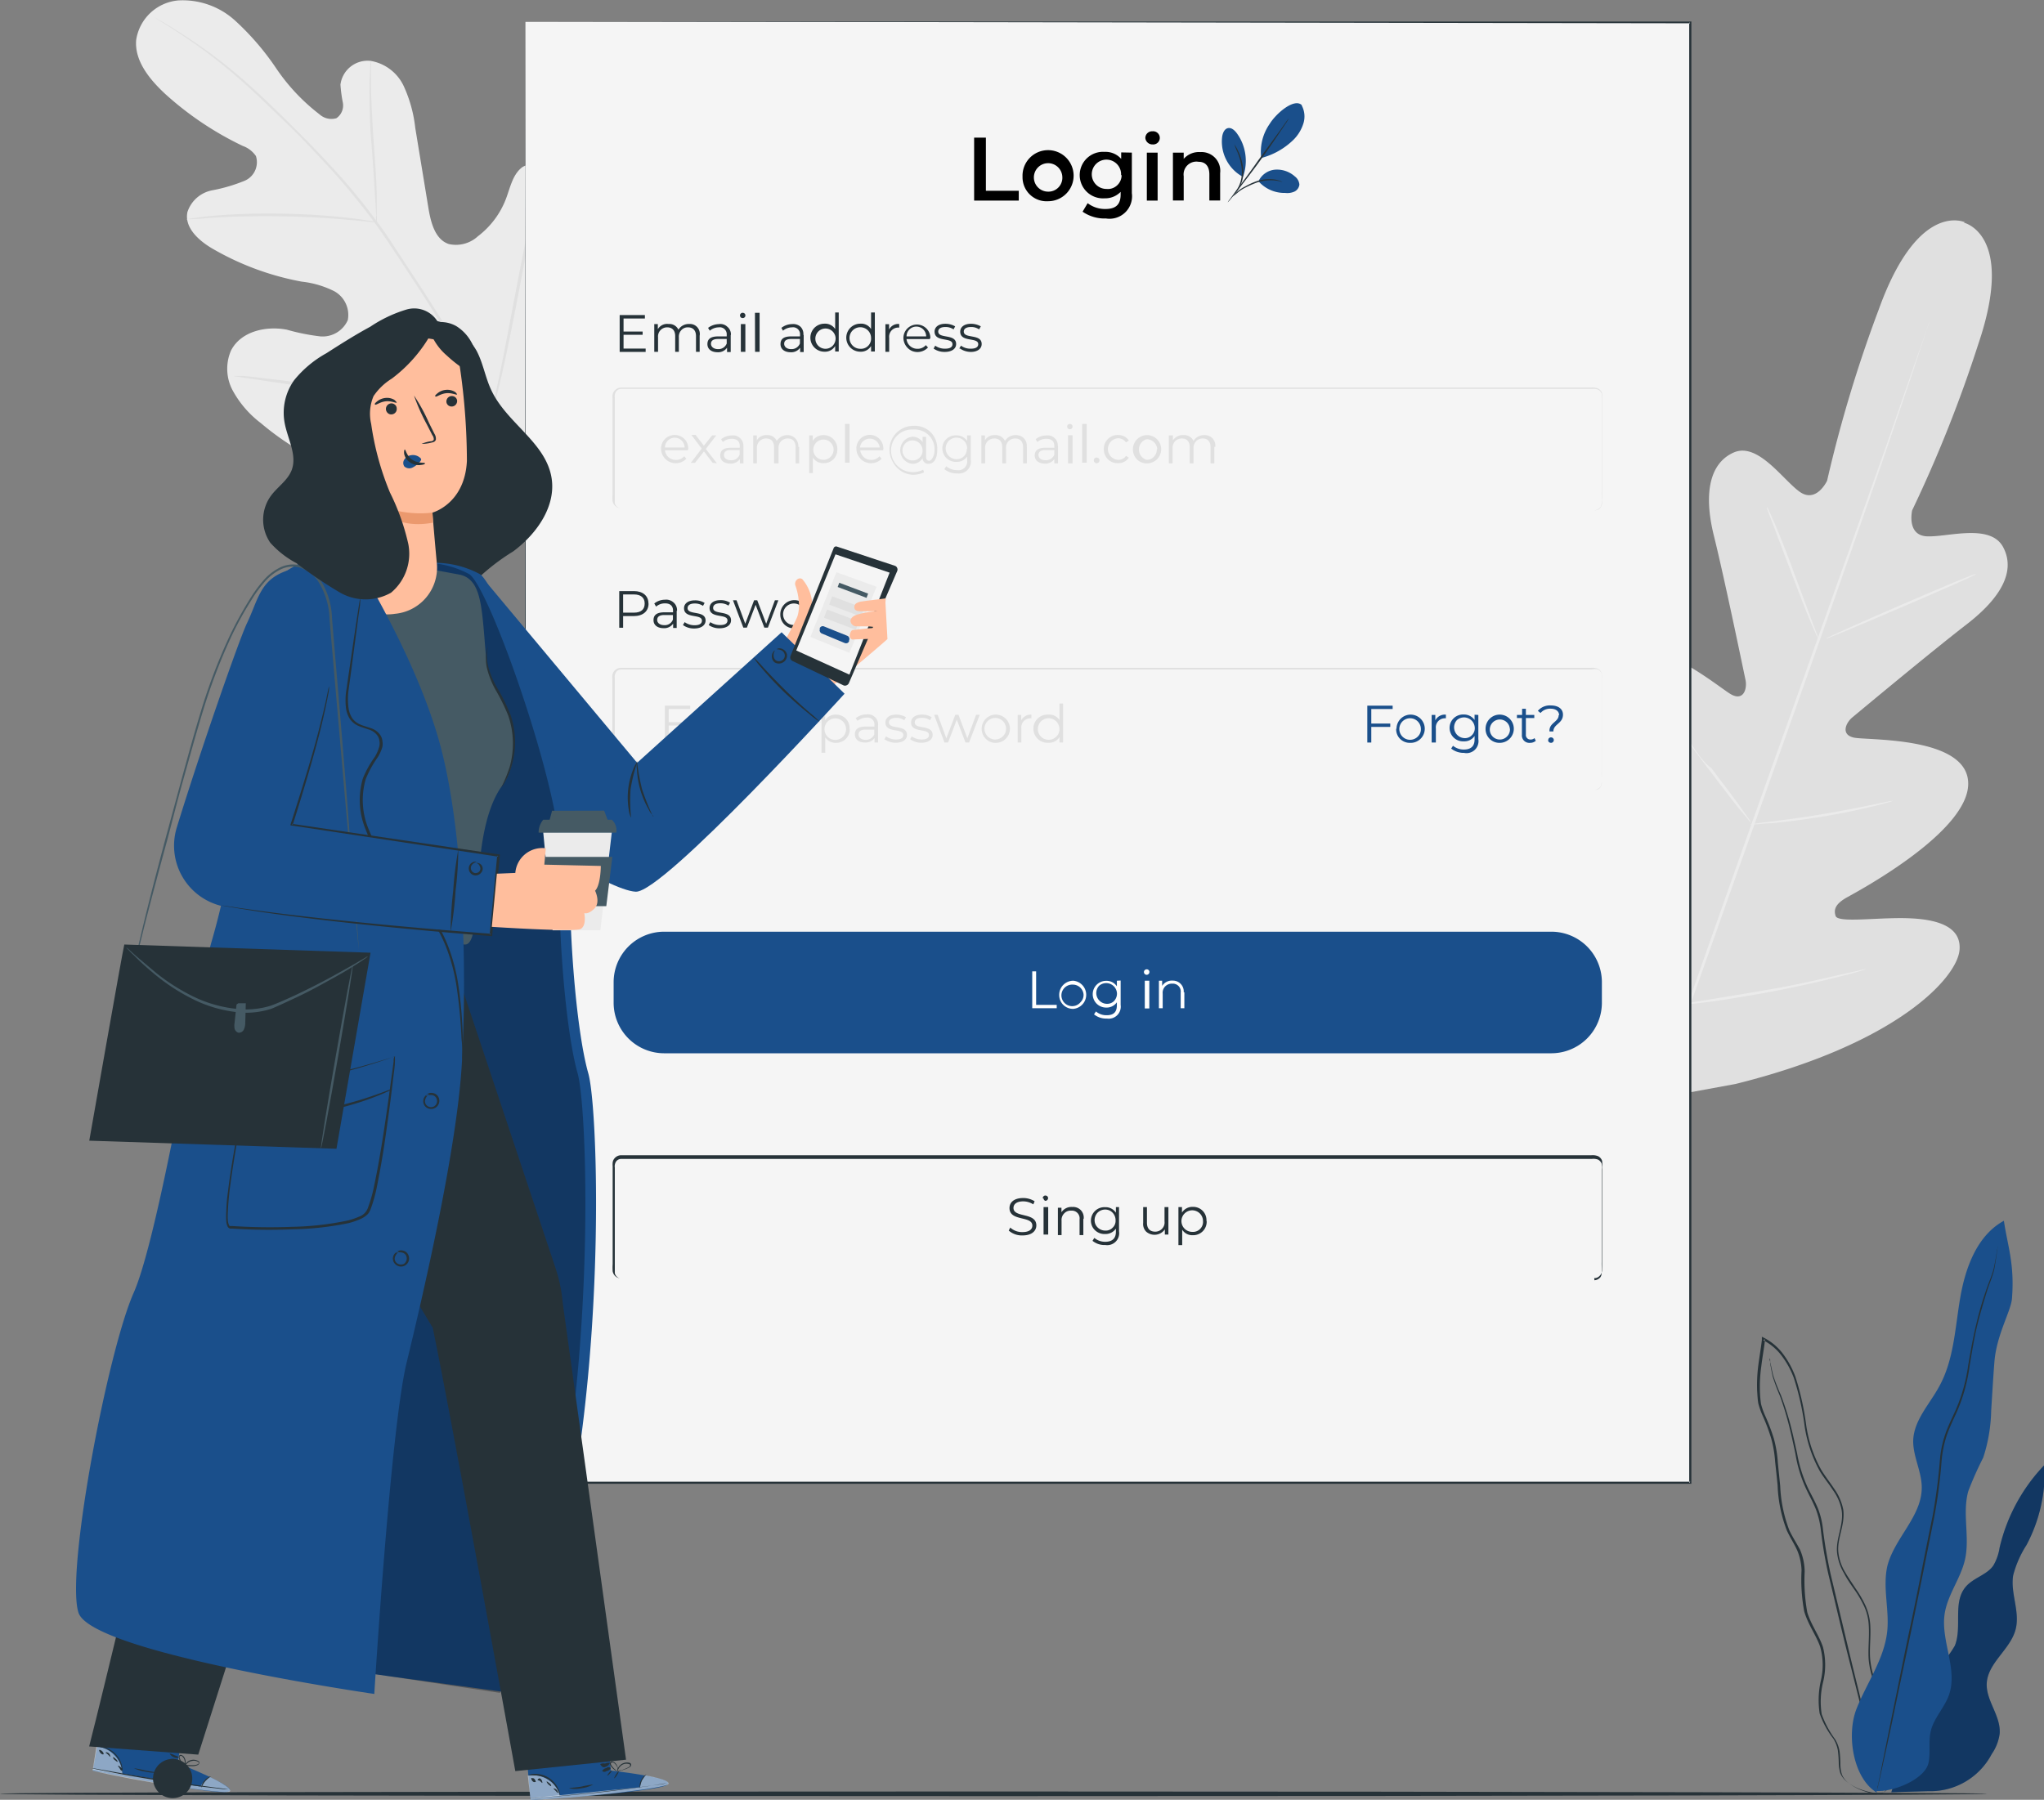 <svg id="Layer_1" data-name="Layer 1" xmlns="http://www.w3.org/2000/svg" viewBox="0 0 189.6 166.98"><rect x="0" y="0" width="189.6" height="166.98" fill="#808080" stroke="none"/><defs><style>.cls-1{fill:#ebebeb;}.cls-1,.cls-10,.cls-11,.cls-13,.cls-14,.cls-15,.cls-2,.cls-3,.cls-5,.cls-6,.cls-8,.cls-9{fill-rule:evenodd;}.cls-2,.cls-7{fill:#e0e0e0;}.cls-3{fill:#263238;}.cls-11,.cls-4{fill:#f5f5f5;}.cls-6{fill:#1a4f8b;}.cls-8,.cls-9{fill:#fff;}.cls-9{opacity:0.5;}.cls-10{fill:#ffbe9d;}.cls-12,.cls-14{fill:#455a64;}.cls-13{opacity:0.3;}.cls-15{fill:#eb996e;}</style></defs><path class="cls-1" d="M49,43.24c6.05-6,6.08-15.13,4.45-23.08-.28-1.33-.37-2.76-1.21-3.82a2.78,2.78,0,0,0-3.55-.85c-.91.64-1.15,1.87-1.54,2.92a7.89,7.89,0,0,1-2.62,3.52,3,3,0,0,1-2.7.72c-1.27-.42-1.67-2-1.89-3.34l-1.22-7.43A12.54,12.54,0,0,0,37.65,8a4.16,4.16,0,0,0-3.06-2.34,2.54,2.54,0,0,0-2.81,2.2A13,13,0,0,0,32,9.52a1.43,1.43,0,0,1-.6,1.46,1.65,1.65,0,0,1-1.56-.36,18.3,18.3,0,0,1-4-4.24,24.55,24.55,0,0,0-3.81-4.44A7.22,7.22,0,0,0,16.73.05a4.33,4.33,0,0,0-3.9,3.68c-.16,1.95,1.27,3.67,2.7,5a29.78,29.78,0,0,0,7.19,4.82,2.47,2.47,0,0,1,1.22.94,1.87,1.87,0,0,1-1.07,2.3,15.42,15.42,0,0,1-3,.88,3,3,0,0,0-2.28,2c-.32,1.45,1.06,2.68,2.34,3.42a25.72,25.72,0,0,0,8.26,3.05,8.86,8.86,0,0,1,3,.88,2.51,2.51,0,0,1,1.27,2.69,2.55,2.55,0,0,1-2.54,1.51,19.34,19.34,0,0,1-3.1-.62c-1.95-.38-4.28.15-5.19,1.93a4.25,4.25,0,0,0,.2,3.79,9.5,9.5,0,0,0,2.56,2.94A25.9,25.9,0,0,0,36.58,45c4.48.75,8.48.47,12.42-1.79" transform="translate(-0.2 -0.01)"/><path class="cls-2" d="M14.45,1.57a.58.58,0,0,0,.15.11l.45.28c.4.25,1,.62,1.74,1.11a48.85,48.85,0,0,1,6,4.61C24,8.74,25.26,10,26.62,11.29s2.74,2.77,4.18,4.33A62.91,62.91,0,0,1,35,20.74c.68.93,1.32,1.91,2,2.92l2,3.05a123.08,123.08,0,0,1,6.91,12A59.92,59.92,0,0,1,50,49.23a43.09,43.09,0,0,1,1.41,7.48c.08.89.13,1.59.15,2.07,0,.22,0,.4,0,.53a.61.61,0,0,0,0,.19.61.61,0,0,0,0-.19v-.54c0-.47,0-1.17-.1-2.07a42.64,42.64,0,0,0-1.34-7.52,58.48,58.48,0,0,0-4-10.57,119,119,0,0,0-6.91-12l-2-3.05c-.65-1-1.29-2-2-2.93a56.38,56.38,0,0,0-4.25-5.15c-1.44-1.57-2.86-3-4.2-4.32s-2.62-2.55-3.82-3.6A46.58,46.58,0,0,0,16.84,3c-.75-.48-1.35-.85-1.76-1.07l-.47-.26Z" transform="translate(-0.2 -0.01)"/><path class="cls-2" d="M35.15,20.6a2.92,2.92,0,0,0,0-.59v-1.6c0-1.36-.15-3.23-.29-5.29s-.23-3.92-.25-5.28V6.25a2.32,2.32,0,0,0,0-.59,2.25,2.25,0,0,0-.07.58c0,.38-.06.93-.07,1.6,0,1.36,0,3.24.17,5.3s.27,3.87.36,5.27c.05.64.07,1.17.1,1.6a2.31,2.31,0,0,0,0,.59Z" transform="translate(-0.2 -0.01)"/><path class="cls-2" d="M17.52,20.33a3.25,3.25,0,0,0,.7,0c.42,0,1.09-.09,1.88-.13,1.6-.1,3.82-.16,6.24-.12s4.64.18,6.23.33c.79.06,1.44.13,1.88.18a4.12,4.12,0,0,0,.7.05,3.93,3.93,0,0,0-.68-.15c-.43-.07-1.09-.17-1.88-.26-1.6-.19-3.82-.36-6.25-.4a62.13,62.13,0,0,0-6.25.19c-.79.07-1.44.15-1.88.22a3.35,3.35,0,0,0-.69.13Z" transform="translate(-0.2 -0.01)"/><path class="cls-2" d="M45.83,38.3a1,1,0,0,0,.08-.22c.05-.18.11-.4.19-.67.16-.58.36-1.43.61-2.48.49-2.1,1.07-5,1.69-8.24s1.16-6.15,1.61-8.25L50.54,16c.06-.27.11-.5.14-.69a.45.45,0,0,0,0-.23,1.55,1.55,0,0,0-.08.23q-.08.26-.18.66c-.16.58-.37,1.43-.61,2.48-.5,2.09-1.08,5-1.7,8.24s-1.16,6.13-1.6,8.25c-.22,1-.4,1.87-.54,2.49l-.14.68a1,1,0,0,0,0,.24Z" transform="translate(-0.2 -0.01)"/><path class="cls-2" d="M21.89,34.89a.84.84,0,0,0,.24.06l.69.1,2.55.38c2.16.31,5.15.78,8.45,1.3s6.29,1,8.48,1.24l2.57.29.7,0a.49.49,0,0,0,.24,0l-.24-.05-.7-.11-2.54-.37c-2.17-.31-5.15-.79-8.45-1.31s-6.29-1-8.48-1.23c-1.09-.14-2-.24-2.58-.3l-.69,0Z" transform="translate(-0.2 -0.01)"/><path class="cls-2" d="M182.48,20.64s-4.33-2.12-8,8.06a124.11,124.11,0,0,0-4.8,15.91s-1,2.16-2.58,1S163.23,41,161,42s-2.79,3.82-1.82,7.72,2.76,12.57,2.93,13.36-.15,2-1.32,1.36-8.26-6.73-11-3.19,1.77,14,2.24,15.15.3,1.69-.23,2.06-2.71-1.92-4.8-3.58-4.8-3.21-6.19-1-.88,10.38,8.56,22.63l4.72,5.37,7.09-1.3c15-3.72,20.52-9.83,20.78-12.39s-2.83-3-5.49-3-5.8.42-6-.2,0-1.14,1.1-1.75,11.11-6,11.2-10.46-9.28-4.07-10.57-4.33-.78-1.38-.18-1.88,7.41-6.17,10.6-8.63,4.58-4.94,3.39-7.17-5.16-.91-7.07-1-1.37-2.41-1.37-2.41a123.57,123.57,0,0,0,6.14-15.44c3.47-10.24-1.37-11.26-1.37-11.26" transform="translate(-0.2 -0.01)"/><path class="cls-1" d="M179.19,29.74a.63.63,0,0,1-.06.22,6.5,6.5,0,0,0-.21.63c-.18.56-.45,1.38-.8,2.43-.69,2.12-1.73,5.14-3,8.9-2.58,7.51-6.23,17.84-10.29,29.26s-7.73,21.71-10.35,29.2l-3.09,8.88-.85,2.41c-.09.27-.17.47-.22.62l-.08.21a.61.61,0,0,1,.06-.21c.06-.14.12-.37.2-.64.19-.56.46-1.38.8-2.42.7-2.12,1.73-5.15,3-8.91,2.57-7.5,6.22-17.84,10.29-29.25S172.33,49.34,175,41.84c1.3-3.73,2.35-6.78,3.09-8.87.36-1,.64-1.85.84-2.41.1-.27.18-.48.23-.63A1.22,1.22,0,0,1,179.19,29.74Z" transform="translate(-0.2 -0.01)"/><path class="cls-1" d="M164.07,47a2.05,2.05,0,0,1,.25.46c.14.3.33.75.57,1.27.46,1.1,1.07,2.63,1.69,4.34l1.62,4.36.5,1.32a2.84,2.84,0,0,1,.17.49,2,2,0,0,1-.25-.45c-.14-.31-.34-.75-.56-1.3-.46-1.1-1.05-2.64-1.7-4.35s-1.21-3.19-1.65-4.35l-.5-1.32A2.54,2.54,0,0,1,164.07,47Z" transform="translate(-0.2 -0.01)"/><path class="cls-1" d="M169.55,59.27c0-.06,3.08-1.45,6.93-3.11s7-3,7-2.89-3.08,1.44-6.94,3.1S169.58,59.33,169.55,59.27Z" transform="translate(-0.2 -0.01)"/><path class="cls-1" d="M162.52,76.5a2.27,2.27,0,0,1,.52-.09l1.43-.18c1.21-.15,2.87-.36,4.7-.67s3.48-.63,4.66-.88l1.42-.29a3,3,0,0,1,.52-.08,3,3,0,0,1-.5.17c-.33.09-.81.22-1.4.36-1.18.28-2.83.64-4.67.94s-3.5.5-4.72.61c-.61,0-1.1.09-1.44.1A1.81,1.81,0,0,1,162.52,76.5Z" transform="translate(-0.2 -0.01)"/><path class="cls-1" d="M155.11,66.46a2.31,2.31,0,0,1,.34.36l.84,1c.7.89,1.37,2.47,2.68,3.48,1,1.37,2,2.62,2.63,3.53l.77,1.08a1.7,1.7,0,0,1,.26.43,2.24,2.24,0,0,1-.32-.37l-.85-1c-.7-.88-1.64-2.12-2.68-3.48L156.15,68l-.77-1.1A2.42,2.42,0,0,1,155.11,66.46Z" transform="translate(-0.2 -0.01)"/><path class="cls-1" d="M147,80.88a4.69,4.69,0,0,1,.43.47l1.07,1.33c.9,1.13,2.12,2.7,3.47,4.44s2.54,3.32,3.41,4.47l1,1.38a3.15,3.15,0,0,1,.35.52,3.2,3.2,0,0,1-.43-.47l-1.07-1.31c-.9-1.13-2.12-2.7-3.47-4.44s-2.54-3.32-3.41-4.48l-1-1.39a2.68,2.68,0,0,1-.36-.52Z" transform="translate(-0.2 -0.01)"/><path class="cls-1" d="M156.56,93.12a5.13,5.13,0,0,1,.66-.13l1.8-.29c1.53-.25,3.63-.59,5.94-1s4.39-.91,5.9-1.25l1.78-.4a3.85,3.85,0,0,1,.66-.13,3.69,3.69,0,0,1-.64.21c-.42.12-1,.29-1.76.47-1.5.38-3.58.87-5.9,1.32s-4.42.77-5.93,1l-1.82.22A4,4,0,0,1,156.56,93.12Z" transform="translate(-0.2 -0.01)"/><path class="cls-3" d="M184.52,166.43c0,.13-41.26.22-92.16.22S.2,166.56.2,166.43s41.26-.21,92.17-.21S184.52,166.33,184.52,166.43Z" transform="translate(-0.2 -0.01)"/><rect class="cls-4" x="48.74" y="2.03" width="108.03" height="135.53"/><path class="cls-3" d="M49,2,157,2h.09V137.67H48.84v-.09c.06-80.54.1-134.66.1-135.53,0,.85,0,55,.1,135.53l-.1-.1H157l-.11.11V2.08l.09.09Z" transform="translate(-0.2 -0.01)"/><polygon class="cls-5" points="90.36 12.77 91.45 12.77 91.45 17.7 94.5 17.7 94.5 18.61 90.36 18.61 90.36 12.77"/><path class="cls-5" d="M98.74,16.4a1.32,1.32,0,1,0-1.32,1.39,1.29,1.29,0,0,0,1.32-1.39Zm-3.69,0a2.37,2.37,0,1,1,2.37,2.28,2.23,2.23,0,0,1-2.37-2.28Z" transform="translate(-0.2 -0.01)"/><path class="cls-5" d="M104.19,16.26a1.36,1.36,0,1,0-1.35,1.28,1.25,1.25,0,0,0,1-.35,1.28,1.28,0,0,0,.4-.93Zm1-2.09v3.76a2.09,2.09,0,0,1-2.4,2.35,3.58,3.58,0,0,1-2.17-.63l.47-.79a2.64,2.64,0,0,0,1.65.54c1,0,1.41-.45,1.41-1.35v-.24a2,2,0,0,1-1.49.6,2.16,2.16,0,1,1,0-4.31,1.93,1.93,0,0,1,1.54.65v-.6Z" transform="translate(-0.2 -0.01)"/><path class="cls-5" d="M106.58,14.17h1v4.45h-1Zm-.14-1.36a.63.63,0,0,1,.67-.62.61.61,0,0,1,.46.15.61.61,0,0,1-.45,1.07A.66.66,0,0,1,106.44,12.81Z" transform="translate(-0.2 -0.01)"/><path class="cls-5" d="M113.38,16.07v2.54h-1V16.2c0-.8-.39-1.18-1-1.18A1.19,1.19,0,0,0,110,16.36v2.25h-1V14.17h1v.58a1.88,1.88,0,0,1,1.54-.63A1.74,1.74,0,0,1,113.38,16.07Z" transform="translate(-0.2 -0.01)"/><path class="cls-6" d="M120.94,9.78a2.17,2.17,0,0,1,.16,1.69,3.68,3.68,0,0,1-.91,1.5,6.71,6.71,0,0,1-3,1.7,4.54,4.54,0,0,1,.78-3.16c.61-1,2.32-2.45,3-1.73" transform="translate(-0.2 -0.01)"/><path class="cls-6" d="M116.94,16.82a1.87,1.87,0,0,1,1.55-1.07,2.48,2.48,0,0,1,1.81.62,1.06,1.06,0,0,1,.43.76.82.82,0,0,1-.47.66,1.65,1.65,0,0,1-.85.12,3.2,3.2,0,0,1-2.48-1.09" transform="translate(-0.2 -0.01)"/><path class="cls-3" d="M114.5,18.27a3.79,3.79,0,0,1,.53-.53,3.52,3.52,0,0,1,.69-.44,6.29,6.29,0,0,1,.91-.43,3.67,3.67,0,0,1,1.8-.21,3.18,3.18,0,0,1,.53.14.69.69,0,0,1,.19.1,3.55,3.55,0,0,0-.73-.15,4,4,0,0,0-1.75.24,9.1,9.1,0,0,0-.9.4,3.66,3.66,0,0,0-.68.42,6.26,6.26,0,0,1-.59.46Z" transform="translate(-0.2 -0.01)"/><path class="cls-3" d="M119.74,11a3.72,3.72,0,0,1-.19.34c-.14.2-.33.5-.57.84-.48.73-1.16,1.72-1.94,2.8s-1.51,2-2.06,2.72c-.27.35-.49.62-.65.81a3.33,3.33,0,0,1-.25.28,1.41,1.41,0,0,1,.21-.31l.62-.85c.53-.7,1.25-1.66,2-2.74l2-2.74.6-.85A2.86,2.86,0,0,1,119.74,11Z" transform="translate(-0.2 -0.01)"/><path class="cls-6" d="M115.53,16.33a4.36,4.36,0,0,0-.59-3.94c-.21-.29-.52-.57-.85-.49s-.49.49-.53.85a3.72,3.72,0,0,0,1.92,3.66" transform="translate(-0.2 -0.01)"/><path class="cls-3" d="M114.68,13.38l.11.16a4.59,4.59,0,0,1,.26.48,5.19,5.19,0,0,1,.48,1.73,3,3,0,0,1-.1,1,2.76,2.76,0,0,1-.33.77,2.59,2.59,0,0,1-.32.42l-.14.14s.17-.23.39-.63a3.06,3.06,0,0,0,.28-.73,3.36,3.36,0,0,0,.08-1,5.55,5.55,0,0,0-.45-1.7,5.6,5.6,0,0,1-.26-.68Z" transform="translate(-0.2 -0.01)"/><polygon class="cls-3" points="59.89 32.34 59.89 32.65 57.48 32.65 57.48 29.23 59.82 29.23 59.82 29.55 57.84 29.55 57.84 30.76 59.61 30.76 59.61 31.06 57.84 31.06 57.84 32.34 59.89 32.34"/><path class="cls-3" d="M65.1,31.16v1.49h-.34V31.19c0-.53-.28-.81-.74-.81a.8.8,0,0,0-.63.27.88.88,0,0,0-.22.65v1.35h-.34V31.19c0-.53-.28-.81-.74-.81a.84.84,0,0,0-.85.92v1.35h-.35V30.08h.33v.47a1,1,0,0,1,1-.48.92.92,0,0,1,.91.53,1.11,1.11,0,0,1,1-.53.91.91,0,0,1,.76.31A.93.93,0,0,1,65.1,31.16Z" transform="translate(-0.2 -0.01)"/><path class="cls-3" d="M67.61,31.88v-.42h-.8c-.5,0-.66.19-.66.45s.24.49.65.49a.82.82,0,0,0,.81-.52Zm.37-.8v1.59h-.34v-.4a1,1,0,0,1-.88.42c-.58,0-.94-.3-.94-.75s.26-.72,1-.72h.79v-.16a.64.64,0,0,0-.73-.68,1.32,1.32,0,0,0-.84.31l-.16-.26a1.72,1.72,0,0,1,1-.35.93.93,0,0,1,.78.24A.92.92,0,0,1,68,31.08Z" transform="translate(-0.2 -0.01)"/><path class="cls-3" d="M68.92,30.08h.42v2.57h-.42Zm-.08-.81a.23.23,0,0,1,.08-.17.22.22,0,0,1,.17-.07.24.24,0,0,1,.18.07.21.21,0,0,1,.07.17.21.21,0,0,1-.07.18.23.23,0,0,1-.18.07.26.26,0,0,1-.18-.07A.29.29,0,0,1,68.84,29.27Z" transform="translate(-0.2 -0.01)"/><polygon class="cls-3" points="70.03 29.02 70.46 29.02 70.46 32.64 70.04 32.64 70.03 29.02"/><path class="cls-3" d="M74.4,31.88v-.42h-.81c-.49,0-.65.19-.65.45s.23.49.64.49a.83.83,0,0,0,.82-.52Zm.35-.8v1.59h-.33v-.4a1,1,0,0,1-.88.42c-.58,0-.94-.3-.94-.75s.25-.72,1-.72h.81v-.16a.64.64,0,0,0-.73-.68,1.33,1.33,0,0,0-.85.31l-.15-.26a1.63,1.63,0,0,1,1-.35,1,1,0,0,1,.77.24.94.94,0,0,1,.27.76Z" transform="translate(-0.2 -0.01)"/><path class="cls-3" d="M77.71,31.37a.94.94,0,1,0-.26.71A1,1,0,0,0,77.71,31.37ZM78,29v3.62h-.33v-.51a1.09,1.09,0,0,1-1,.53,1.3,1.3,0,0,1,0-2.6,1.11,1.11,0,0,1,1,.5V29Z" transform="translate(-0.2 -0.01)"/><path class="cls-3" d="M81,31.37a1,1,0,1,0-1,1,.94.94,0,0,0,1-1ZM81.35,29v3.62H81v-.51a1.09,1.09,0,0,1-1,.53,1.3,1.3,0,0,1,0-2.6,1.08,1.08,0,0,1,1,.5V29Z" transform="translate(-0.2 -0.01)"/><path class="cls-3" d="M83.61,30.07v.33h-.08a.85.85,0,0,0-.64.28.86.86,0,0,0-.21.67v1.3h-.35V30.09h.34v.5A.94.94,0,0,1,83.61,30.07Z" transform="translate(-0.2 -0.01)"/><path class="cls-3" d="M84.29,31.22h1.82a.91.91,0,0,0-1.82,0Zm2.15.25H84.29a1,1,0,0,0,1,.9,1,1,0,0,0,.79-.34l.2.22a1.34,1.34,0,0,1-1.46.33A1.35,1.35,0,0,1,84,31.37a1.25,1.25,0,1,1,2.5,0S86.44,31.44,86.44,31.47Z" transform="translate(-0.2 -0.01)"/><path class="cls-3" d="M86.8,32.35l.15-.27a1.51,1.51,0,0,0,.91.28c.49,0,.69-.16.69-.42,0-.67-1.66-.14-1.66-1.16,0-.42.36-.73,1-.73a1.79,1.79,0,0,1,.91.24l-.15.28a1.28,1.28,0,0,0-.76-.22c-.46,0-.66.18-.66.42,0,.7,1.66.17,1.66,1.16,0,.43-.39.73-1.06.73A1.74,1.74,0,0,1,86.8,32.35Z" transform="translate(-0.2 -0.01)"/><path class="cls-3" d="M89.18,32.35l.16-.27a1.47,1.47,0,0,0,.91.28c.48,0,.69-.16.69-.42,0-.67-1.67-.14-1.67-1.16,0-.42.36-.73,1-.73a1.82,1.82,0,0,1,.91.24l-.16.28a1.25,1.25,0,0,0-.75-.22c-.47,0-.67.18-.67.42,0,.7,1.66.17,1.66,1.16,0,.43-.39.73-1,.73a1.75,1.75,0,0,1-1-.31Z" transform="translate(-0.2 -0.01)"/><path class="cls-2" d="M61.88,41.53H63.7a.91.91,0,0,0-1.82,0Zm2.15.26H61.88a1,1,0,0,0,1,.89,1,1,0,0,0,.79-.34l.19.23a1.36,1.36,0,0,1-2.34-.89,1.25,1.25,0,0,1,1.28-1.31,1.26,1.26,0,0,1,.9.38,1.24,1.24,0,0,1,.34.93A.2.2,0,0,0,64,41.79Z" transform="translate(-0.2 -0.01)"/><polygon class="cls-2" points="66.1 42.94 65.3 41.88 64.47 42.94 64.08 42.94 65.09 41.62 64.13 40.35 64.52 40.35 65.29 41.35 66.06 40.39 66.44 40.39 65.47 41.66 66.5 42.98 66.1 42.94"/><path class="cls-2" d="M68.81,42.19v-.43H68c-.49,0-.65.2-.65.47s.23.48.65.48a.82.82,0,0,0,.81-.52Zm.35-.82V43h-.33v-.4a1,1,0,0,1-.89.42c-.58,0-.93-.3-.93-.74s.25-.73,1-.73h.81v-.16c0-.42-.25-.67-.73-.67a1.26,1.26,0,0,0-.84.3l-.16-.26a1.6,1.6,0,0,1,1-.35.92.92,0,0,1,.76.25A.94.94,0,0,1,69.16,41.37Z" transform="translate(-0.2 -0.01)"/><path class="cls-2" d="M74.33,41.47V43H74V41.51c0-.54-.27-.82-.73-.82a.87.87,0,0,0-.63.27.85.85,0,0,0-.22.66V43H72V41.51c0-.54-.27-.82-.74-.82a.87.87,0,0,0-.63.27.89.89,0,0,0-.22.66V43h-.34V40.4h.33v.47a1,1,0,0,1,.94-.49.91.91,0,0,1,.91.54,1.15,1.15,0,0,1,1-.54,1,1,0,0,1,1,1.09Z" transform="translate(-0.2 -0.01)"/><path class="cls-2" d="M77.52,41.68a.94.94,0,1,0-.26.7A.92.92,0,0,0,77.52,41.68Zm.35,0a1.25,1.25,0,0,1-.35.93,1.27,1.27,0,0,1-.92.37,1.14,1.14,0,0,1-1-.51V43.9h-.34V40.4h.33v.51a1.13,1.13,0,0,1,1-.53,1.25,1.25,0,0,1,.91.37A1.28,1.28,0,0,1,77.87,41.68Z" transform="translate(-0.2 -0.01)"/><rect class="cls-7" x="78.38" y="39.33" width="0.42" height="3.6"/><path class="cls-2" d="M80,41.53H81.8a.92.92,0,0,0-1.83,0Zm2.15.26H80a1,1,0,0,0,1,.89,1,1,0,0,0,.78-.34l.2.23a1.36,1.36,0,0,1-2.34-.89,1.25,1.25,0,0,1,1.9-1.14,1.28,1.28,0,0,1,.6,1.14S82.12,41.75,82.12,41.79Z" transform="translate(-0.2 -0.01)"/><path class="cls-2" d="M85.77,41.73a.93.93,0,1,0-.92,1,.9.9,0,0,0,.68-.29.85.85,0,0,0,.24-.7Zm1.37,0c0,.84-.31,1.31-.81,1.31a.5.5,0,0,1-.39-.14.51.51,0,0,1-.16-.39,1.07,1.07,0,0,1-1,.53,1.27,1.27,0,0,1,0-2.51,1.09,1.09,0,0,1,1,.51v-.5h.32v1.85c0,.27.13.37.3.37s.49-.38.49-1a1.85,1.85,0,0,0-.57-1.4,1.87,1.87,0,0,0-1.43-.5,1.94,1.94,0,0,0-1.77.95,2,2,0,0,0,1.77,3,2,2,0,0,0,.94-.22l.08.24a2.38,2.38,0,0,1-1,.23A2.21,2.21,0,0,1,83,42.83a2.21,2.21,0,0,1,1.91-3.31,2.12,2.12,0,0,1,1.61.58A2.16,2.16,0,0,1,87.14,41.68Z" transform="translate(-0.2 -0.01)"/><path class="cls-2" d="M89.91,41.62a1,1,0,0,0-.58-.92A1,1,0,0,0,88,42a1,1,0,0,0,.9.61.94.94,0,0,0,.7-.26.9.9,0,0,0,.28-.69Zm.34-1.22v2.26A1.11,1.11,0,0,1,89,43.93a1.79,1.79,0,0,1-1.2-.39l.17-.27a1.59,1.59,0,0,0,1,.36.82.82,0,0,0,.94-.94v-.32a1.15,1.15,0,0,1-1,.49A1.25,1.25,0,0,1,87.77,41a1.28,1.28,0,0,1,1.14-.6,1.16,1.16,0,0,1,1,.52V40.4Z" transform="translate(-0.2 -0.01)"/><path class="cls-2" d="M95.45,41.47V43H95.1V41.51c0-.54-.27-.82-.74-.82a.89.89,0,0,0-.63.27.84.84,0,0,0-.21.66V43h-.35V41.51c0-.54-.27-.82-.74-.82a.87.87,0,0,0-.63.27.85.85,0,0,0-.22.66V43h-.35V40.4h.33v.47a1,1,0,0,1,.94-.49.94.94,0,0,1,.92.54,1.12,1.12,0,0,1,1-.54,1,1,0,0,1,.77.31,1,1,0,0,1,.25.78Z" transform="translate(-0.2 -0.01)"/><path class="cls-2" d="M98,42.19v-.43h-.81c-.5,0-.66.2-.66.47s.25.48.65.48a.83.83,0,0,0,.82-.52Zm.34-.82V43H98v-.4a1,1,0,0,1-.88.42c-.58,0-.94-.3-.94-.74s.25-.73,1-.73H98v-.16c0-.42-.25-.67-.73-.67a1.27,1.27,0,0,0-.85.3l-.15-.26a1.56,1.56,0,0,1,1-.35.92.92,0,0,1,.76.25A.88.88,0,0,1,98.32,41.37Z" transform="translate(-0.2 -0.01)"/><path class="cls-2" d="M99.27,40.39h.42V43h-.42Zm-.08-.81a.25.25,0,0,1,.25-.24.26.26,0,0,1,.18.07.26.26,0,0,1,.07.17.24.24,0,0,1-.07.18.25.25,0,0,1-.18.08A.26.26,0,0,1,99.19,39.58Z" transform="translate(-0.2 -0.01)"/><rect class="cls-7" x="100.38" y="39.33" width="0.42" height="3.6"/><path class="cls-2" d="M101.66,42.72a.27.27,0,0,1,.08-.19.28.28,0,0,1,.37,0,.27.27,0,0,1,.08.19.27.27,0,0,1-.27.27.27.27,0,0,1-.26-.27Z" transform="translate(-0.2 -0.01)"/><path class="cls-2" d="M102.59,41.68a1.25,1.25,0,0,1,.38-.94,1.27,1.27,0,0,1,.94-.37,1.14,1.14,0,0,1,1,.51l-.26.18a.9.9,0,0,0-.75-.39,1,1,0,0,0-.93,1,1,1,0,0,0,.93,1,.83.83,0,0,0,.75-.37l.26.17a1.14,1.14,0,0,1-1,.51,1.26,1.26,0,0,1-.94-.36A1.28,1.28,0,0,1,102.59,41.68Z" transform="translate(-0.2 -0.01)"/><path class="cls-2" d="M107.55,41.68a1,1,0,0,0-1-.92,1,1,0,0,0,0,1.91.91.91,0,0,0,.69-.29.92.92,0,0,0,.26-.7Zm-2.26,0A1.31,1.31,0,1,1,106.6,43a1.27,1.27,0,0,1-.94-.37A1.31,1.31,0,0,1,105.29,41.68Z" transform="translate(-0.2 -0.01)"/><path class="cls-2" d="M112.84,41.47V43h-.35V41.51c0-.54-.27-.82-.73-.82a.87.87,0,0,0-.63.27.89.89,0,0,0-.22.66V43h-.35V41.51c0-.54-.27-.82-.74-.82a.87.87,0,0,0-.63.27.89.89,0,0,0-.22.66V43h-.35V40.4H109v.47a1.07,1.07,0,0,1,1-.49.93.93,0,0,1,.91.54,1.12,1.12,0,0,1,1-.54,1,1,0,0,1,.77.31,1,1,0,0,1,.25.78Z" transform="translate(-0.2 -0.01)"/><path class="cls-2" d="M148.1,47.35a.77.77,0,0,0,.47-.2c.31-.24.18-.81.2-1.48,0-1.37,0-3.39,0-6v-2.6a2.45,2.45,0,0,0,0-.54.63.63,0,0,0-.35-.38,1.26,1.26,0,0,0-.55-.06H130.2l-72.37,0a.6.6,0,0,0-.48.24.82.82,0,0,0-.12.57v9.77a.57.57,0,0,0,.32.42.59.59,0,0,0,.26.07H85.58l32.53,0,21.94,0,6,0h0l-6,0-21.94,0-32.53,0H57.81a.81.81,0,0,1-.79-.66,5,5,0,0,1,0-.67V37a2,2,0,0,1,0-.35.85.85,0,0,1,.14-.34.82.82,0,0,1,.66-.34l72.37,0h17.62a1.37,1.37,0,0,1,.6.08.73.73,0,0,1,.39.42,2.19,2.19,0,0,1,0,.57v2.6c0,2.58,0,4.59,0,6v.9a.75.75,0,0,1-.22.65A.66.66,0,0,1,148.1,47.35Z" transform="translate(-0.2 -0.01)"/><path class="cls-3" d="M60,56c0-.54-.36-.84-1-.84H58v1.69H59c.68,0,1-.31,1-.85Zm.36,0c0,.73-.52,1.17-1.39,1.17H58v1.08h-.36v-3.4H59C59.83,54.85,60.35,55.29,60.35,56Z" transform="translate(-0.2 -0.01)"/><path class="cls-3" d="M62.62,57.49v-.42h-.8c-.5,0-.66.2-.66.46s.24.48.65.48a.8.8,0,0,0,.81-.52Zm.35-.81v1.59h-.33v-.4a1,1,0,0,1-.89.42c-.58,0-.93-.3-.93-.74s.25-.73,1-.73h.81v-.16c0-.42-.25-.67-.73-.67a1.22,1.22,0,0,0-.84.3L60.89,56a1.58,1.58,0,0,1,1-.35,1,1,0,0,1,.77.24A.94.94,0,0,1,63,56.68Z" transform="translate(-0.2 -0.01)"/><path class="cls-3" d="M63.55,58l.16-.27a1.56,1.56,0,0,0,.91.29c.49,0,.69-.17.69-.43,0-.66-1.66-.14-1.66-1.15,0-.42.36-.73,1-.73a1.64,1.64,0,0,1,.91.24l-.15.27a1.37,1.37,0,0,0-.76-.22c-.46,0-.67.18-.67.43,0,.69,1.67.17,1.67,1.15,0,.43-.39.74-1.06.74A1.72,1.72,0,0,1,63.55,58Z" transform="translate(-0.2 -0.01)"/><path class="cls-3" d="M65.94,58l.15-.27A1.59,1.59,0,0,0,67,58c.49,0,.68-.17.68-.43,0-.66-1.66-.14-1.66-1.15,0-.42.36-.73,1-.73a1.6,1.6,0,0,1,.9.24l-.15.27a1.34,1.34,0,0,0-.75-.22c-.47,0-.67.18-.67.43,0,.69,1.66.17,1.66,1.15,0,.43-.39.74-1.06.74A1.69,1.69,0,0,1,65.94,58Z" transform="translate(-0.2 -0.01)"/><polygon class="cls-3" points="72.2 55.69 71.23 58.23 70.9 58.23 70.09 56.11 69.28 58.23 68.95 58.23 67.99 55.69 68.32 55.69 69.13 57.87 69.95 55.69 70.24 55.69 71.07 57.87 71.88 55.69 72.2 55.69"/><path class="cls-3" d="M74.84,57a1,1,0,1,0-1,1,.93.93,0,0,0,1-1Zm-2.26,0a1.31,1.31,0,1,1,1.31,1.31,1.27,1.27,0,0,1-.94-.37A1.31,1.31,0,0,1,72.58,57Z" transform="translate(-0.2 -0.01)"/><path class="cls-3" d="M77.19,55.67V56h-.08a.81.81,0,0,0-.64.28.85.85,0,0,0-.21.67v1.3h-.35V55.72h.33v.5a1,1,0,0,1,1-.55Z" transform="translate(-0.2 -0.01)"/><path class="cls-3" d="M79.79,57a1,1,0,0,0-1-.91,1,1,0,0,0-.93,1,1,1,0,0,0,1,.93.93.93,0,0,0,1-1Zm.34-2.33v3.62H79.8v-.51a1.11,1.11,0,0,1-1,.53,1.31,1.31,0,0,1,0-2.61,1.14,1.14,0,0,1,1,.51V54.65Z" transform="translate(-0.2 -0.01)"/><polygon class="cls-2" points="64.08 68.58 64.08 68.89 61.67 68.89 61.67 65.47 64.02 65.47 64.02 65.78 62.03 65.78 62.03 67 63.8 67 63.8 67.31 62.03 67.31 62.03 68.58 64.08 68.58"/><path class="cls-2" d="M67.41,67.41V68.9h-.34V67.45a.73.73,0,0,0-.19-.6.7.7,0,0,0-.58-.22.81.81,0,0,0-.66.25.85.85,0,0,0-.24.67V68.9h-.33V66.34h.33v.47a1.1,1.1,0,0,1,1-.5,1,1,0,0,1,.77.31A.93.93,0,0,1,67.41,67.41Z" transform="translate(-0.2 -0.01)"/><path class="cls-2" d="M69.71,68.74a.83.83,0,0,1-.54.19.69.69,0,0,1-.56-.2.66.66,0,0,1-.19-.55V66.63H68v-.29h.46v-.57h.34v.57h.78v.29h-.78v1.53a.44.44,0,0,0,.11.33.42.42,0,0,0,.32.13.53.53,0,0,0,.38-.13Z" transform="translate(-0.2 -0.01)"/><path class="cls-2" d="M70.33,67.47h1.82a.91.91,0,0,0-1.82,0Zm2.15.25H70.33a1,1,0,0,0,.32.66,1,1,0,0,0,.69.24,1,1,0,0,0,.79-.34l.19.23A1.36,1.36,0,0,1,70,67.62a1.26,1.26,0,0,1,.35-.94,1.29,1.29,0,0,1,.93-.37,1.23,1.23,0,0,1,1.24,1.31A.16.16,0,0,0,72.48,67.72Z" transform="translate(-0.2 -0.01)"/><path class="cls-2" d="M74.48,66.31v.34H74.4a.86.86,0,0,0-.64.28.84.84,0,0,0-.21.66V68.9h-.34V66.34h.33v.5a1,1,0,0,1,.94-.53Z" transform="translate(-0.2 -0.01)"/><path class="cls-2" d="M78.68,67.62a1,1,0,1,0-.46.88A1,1,0,0,0,78.68,67.62Zm.34,0a1.25,1.25,0,0,1-.35.93,1.28,1.28,0,0,1-.92.38,1.14,1.14,0,0,1-1-.51v1.43h-.35V66.34h.34v.5a1.13,1.13,0,0,1,1-.53,1.28,1.28,0,0,1,.92.38A1.22,1.22,0,0,1,79,67.62Z" transform="translate(-0.2 -0.01)"/><path class="cls-2" d="M81.3,68.13V67.7h-.8c-.5,0-.66.2-.66.46s.24.49.65.49a.82.82,0,0,0,.81-.52Zm.35-.82V68.9h-.33v-.42a1,1,0,0,1-.88.42c-.59,0-.94-.3-.94-.75s.25-.73,1-.73h.81v-.15a.63.63,0,0,0-.72-.68,1.35,1.35,0,0,0-.85.3l-.16-.25a1.6,1.6,0,0,1,1-.35.93.93,0,0,1,.78.25A.92.92,0,0,1,81.65,67.31Z" transform="translate(-0.2 -0.01)"/><path class="cls-2" d="M82.23,68.61l.16-.28a1.59,1.59,0,0,0,.91.29c.49,0,.69-.16.69-.42,0-.67-1.66-.14-1.66-1.16,0-.42.36-.73,1-.73a1.82,1.82,0,0,1,.91.24l-.16.28a1.25,1.25,0,0,0-.75-.22c-.46,0-.67.18-.67.42,0,.7,1.67.17,1.67,1.16,0,.44-.39.73-1.06.73a1.77,1.77,0,0,1-1-.31Z" transform="translate(-0.2 -0.01)"/><path class="cls-2" d="M84.62,68.61l.15-.28a1.59,1.59,0,0,0,.91.29c.49,0,.69-.16.69-.42,0-.67-1.66-.14-1.66-1.16,0-.42.36-.73,1-.73a1.7,1.7,0,0,1,.91.24l-.15.28a1.28,1.28,0,0,0-.76-.22c-.46,0-.66.18-.66.42,0,.7,1.66.17,1.66,1.16,0,.44-.39.73-1.06.73a1.74,1.74,0,0,1-1-.31Z" transform="translate(-0.2 -0.01)"/><polygon class="cls-2" points="90.88 66.32 89.89 68.89 89.56 68.89 88.75 66.77 87.94 68.89 87.61 68.89 86.65 66.32 86.98 66.32 87.78 68.5 88.61 66.32 88.91 66.32 89.73 68.5 90.54 66.32 90.88 66.32"/><path class="cls-2" d="M93.52,67.62a1,1,0,1,0-1,1,1,1,0,0,0,.7-.3A.91.91,0,0,0,93.52,67.62Zm-2.26,0a1.31,1.31,0,1,1,1.31,1.31,1.24,1.24,0,0,1-.93-.38A1.26,1.26,0,0,1,91.26,67.62Z" transform="translate(-0.2 -0.01)"/><path class="cls-2" d="M95.87,66.31v.34h-.08a.86.86,0,0,0-.64.28.84.84,0,0,0-.21.66V68.9H94.6V66.34h.33v.5A1,1,0,0,1,95.87,66.31Z" transform="translate(-0.2 -0.01)"/><path class="cls-2" d="M98.47,67.62a1,1,0,1,0-.26.7.88.88,0,0,0,.26-.7Zm.34-2.34V68.9h-.33v-.51a1.11,1.11,0,0,1-1,.53,1.31,1.31,0,1,1,0-2.61,1.11,1.11,0,0,1,1,.51V65.28Z" transform="translate(-0.2 -0.01)"/><polygon class="cls-6" points="127.2 65.78 127.2 67.13 128.96 67.13 128.96 67.44 127.2 67.44 127.2 68.89 126.83 68.89 126.83 65.47 129.18 65.47 129.18 65.78 127.2 65.78"/><path class="cls-6" d="M132,67.62a1,1,0,1,0-.26.7A.92.92,0,0,0,132,67.62Zm-2.26,0A1.31,1.31,0,1,1,131,68.93a1.28,1.28,0,0,1-.94-.38A1.24,1.24,0,0,1,129.71,67.62Z" transform="translate(-0.2 -0.01)"/><path class="cls-6" d="M134.32,66.31v.34h-.08a.84.84,0,0,0-.85.94V68.9H133V66.34h.34v.5a1,1,0,0,1,.94-.53Z" transform="translate(-0.2 -0.01)"/><path class="cls-6" d="M137,67.55a1,1,0,0,0-1.65-.74,1,1,0,0,0,.67,1.68.87.87,0,0,0,.7-.26.9.9,0,0,0,.28-.69Zm.33-1.21v2.25A1.11,1.11,0,0,1,136,69.86a1.84,1.84,0,0,1-1.19-.4l.17-.26a1.57,1.57,0,0,0,1,.35c.65,0,1-.3,1-.93v-.33a1.13,1.13,0,0,1-1,.5,1.25,1.25,0,0,1-1.14-1.89,1.26,1.26,0,0,1,1.14-.6,1.19,1.19,0,0,1,1,.51v-.49Z" transform="translate(-0.2 -0.01)"/><path class="cls-6" d="M140.25,67.62a.93.93,0,1,0-.25.71.9.9,0,0,0,.26-.71Zm-2.25,0a1.31,1.31,0,1,1,1.3,1.31,1.28,1.28,0,0,1-1.3-1.31Z" transform="translate(-0.2 -0.01)"/><path class="cls-6" d="M142.66,68.74a.81.81,0,0,1-.54.19.69.69,0,0,1-.75-.75V66.63h-.46v-.29h.48v-.57h.35v.57h.78v.29h-.78v1.53a.41.41,0,0,0,.11.33.4.4,0,0,0,.31.13.53.53,0,0,0,.38-.13Z" transform="translate(-0.2 -0.01)"/><path class="cls-6" d="M143.82,68.67a.21.21,0,0,1,.07-.18.27.27,0,0,1,.36,0,.25.25,0,0,1,.08.18.26.26,0,0,1-.26.26.32.32,0,0,1-.19-.07.27.27,0,0,1-.08-.19Zm1-2.31c0-.35-.29-.6-.79-.6a1.16,1.16,0,0,0-.93.4l-.25-.2a1.46,1.46,0,0,1,1.21-.5c.68,0,1.12.32,1.12.85,0,.84-.89.87-.89,1.56h-.36C143.87,67.07,144.78,67,144.78,66.36Z" transform="translate(-0.2 -0.01)"/><path class="cls-2" d="M148.1,73.29a.77.77,0,0,0,.47-.2c.31-.24.18-.81.2-1.48,0-1.37,0-3.39,0-6V63.05a2.45,2.45,0,0,0,0-.54.71.71,0,0,0-.35-.39,1.28,1.28,0,0,0-.55,0H130.2l-72.37,0a.6.6,0,0,0-.48.24.82.82,0,0,0-.12.57V72.7a.61.61,0,0,0,.32.43.58.58,0,0,0,.26.06h60.3l21.94,0h0l-21.94,0-32.53,0H57.81a.8.8,0,0,1-.79-.65A5,5,0,0,1,57,72v-9a1.93,1.93,0,0,1,0-.34.81.81,0,0,1,.8-.69l72.37,0h17.62a1.37,1.37,0,0,1,.6.08.7.7,0,0,1,.39.45,2.09,2.09,0,0,1,0,.56v2.6c0,2.58,0,4.59,0,6v.9a.74.74,0,0,1-.23.6A.67.67,0,0,1,148.1,73.29Z" transform="translate(-0.2 -0.01)"/><path class="cls-3" d="M93.77,114.18l.14-.28a1.62,1.62,0,0,0,1.13.42c.64,0,.92-.26.92-.6,0-.94-2.12-.36-2.12-1.63,0-.5.39-.93,1.27-.93a2,2,0,0,1,1.06.3l-.12.29a1.75,1.75,0,0,0-.94-.28c-.63,0-.9.28-.9.61,0,.94,2.12.38,2.12,1.62,0,.5-.41.93-1.27.93a1.85,1.85,0,0,1-1.29-.45Z" transform="translate(-0.2 -0.01)"/><path class="cls-3" d="M97,112h.43v2.55H97Zm-.07-.81A.21.21,0,0,1,97,111a.21.21,0,0,1,.18-.07.24.24,0,0,1,.24.25.26.26,0,0,1-.25.24A.24.24,0,0,1,97,111.21Z" transform="translate(-0.2 -0.01)"/><path class="cls-3" d="M100.69,113.1v1.5h-.35v-1.45a.72.72,0,0,0-.77-.82.82.82,0,0,0-.66.26.86.86,0,0,0-.24.67v1.34h-.34v-2.54h.33v.42a1.1,1.1,0,0,1,1-.49,1,1,0,0,1,.8.3,1,1,0,0,1,.26.81Z" transform="translate(-0.2 -0.01)"/><path class="cls-3" d="M103.68,113.24a1,1,0,0,0-.57-.93,1,1,0,0,0-1.08.19,1,1,0,0,0-.23,1.07,1,1,0,0,0,.91.61.88.88,0,0,0,.69-.26A.86.86,0,0,0,103.68,113.24ZM104,112v2.25a1.11,1.11,0,0,1-1.27,1.27,1.76,1.76,0,0,1-1.19-.39l.17-.27a1.56,1.56,0,0,0,1,.36c.65,0,1-.3,1-.93V114a1.18,1.18,0,0,1-1,.5,1.28,1.28,0,0,1-1.14-.6,1.25,1.25,0,0,1,1.14-1.89,1.14,1.14,0,0,1,1,.51V112Z" transform="translate(-0.2 -0.01)"/><path class="cls-3" d="M108.58,112v2.55h-.33v-.48a1.17,1.17,0,0,1-1.73.21,1,1,0,0,1-.28-.81V112h.35v1.45c0,.55.28.83.77.83A.85.85,0,0,0,108,114a.82.82,0,0,0,.22-.67V112Z" transform="translate(-0.2 -0.01)"/><path class="cls-3" d="M111.79,113.3a1,1,0,1,0-1,1,.93.93,0,0,0,1-1Zm.34,0a1.25,1.25,0,0,1-1.27,1.31,1.11,1.11,0,0,1-1-.51v1.43h-.35V112h.33v.51a1.14,1.14,0,0,1,1-.53,1.23,1.23,0,0,1,1.27,1.3Z" transform="translate(-0.2 -0.01)"/><path class="cls-3" d="M148.1,118.79a.77.77,0,0,0,.47-.2c.31-.24.18-.82.2-1.48,0-1.37,0-3.39,0-6v-2.59a2.45,2.45,0,0,0,0-.54.71.71,0,0,0-.35-.39,1.28,1.28,0,0,0-.55-.06H130.2l-72.37,0a.6.6,0,0,0-.48.24.82.82,0,0,0-.12.57v9.79a.62.62,0,0,0,.58.49H85.58l32.53,0,21.94,0h6l-6,0-21.94,0-32.53,0H57.81a1.06,1.06,0,0,1-.36-.09.81.81,0,0,1-.42-.58,4.85,4.85,0,0,1,0-.66v-9.07a1.93,1.93,0,0,1,0-.34.7.7,0,0,1,.14-.36.81.81,0,0,1,.66-.33l72.37,0h17.62a1.39,1.39,0,0,1,.6.08.74.74,0,0,1,.39.44,2.19,2.19,0,0,1,0,.57v2.6c0,2.58,0,4.59,0,6v.9a.74.74,0,0,1-.23.6.64.64,0,0,1-.5.21Z" transform="translate(-0.2 -0.01)"/><path class="cls-6" d="M57.12,92.14v-1a4.69,4.69,0,0,1,4.69-4.69H144.1a4.69,4.69,0,0,1,4.69,4.69v1.9a4.69,4.69,0,0,1-4.69,4.69H61.81a4.69,4.69,0,0,1-4.69-4.69Z" transform="translate(-0.2 -0.01)"/><polygon class="cls-8" points="95.75 90.12 96.11 90.12 96.11 93.23 98.02 93.23 98.02 93.54 95.75 93.54 95.75 90.12"/><path class="cls-8" d="M100.71,92.27a1,1,0,0,0-1-.91,1,1,0,1,0,.73,1.62A.93.93,0,0,0,100.71,92.27Zm-2.26,0A1.31,1.31,0,0,1,99.76,91a1.31,1.31,0,0,1,0,2.61,1.28,1.28,0,0,1-1.31-1.3Z" transform="translate(-0.2 -0.01)"/><path class="cls-8" d="M103.81,92.2a1,1,0,0,0-1.66-.73,1,1,0,0,0,.68,1.67.91.91,0,0,0,.7-.25,1,1,0,0,0,.28-.69Zm.34-1.22v2.26a1.12,1.12,0,0,1-1.28,1.27,1.78,1.78,0,0,1-1.19-.39l.18-.27a1.48,1.48,0,0,0,1,.35c.64,0,.94-.29.94-.93V93a1.16,1.16,0,0,1-1,.49,1.24,1.24,0,1,1,0-2.48,1.14,1.14,0,0,1,1,.51V91Z" transform="translate(-0.2 -0.01)"/><path class="cls-8" d="M106.39,91h.42v2.57h-.42Zm-.08-.81a.26.26,0,0,1,.26-.25.25.25,0,0,1,.25.25.26.26,0,0,1-.25.26A.26.26,0,0,1,106.31,90.17Z" transform="translate(-0.2 -0.01)"/><path class="cls-8" d="M110.06,92.06v1.49h-.34V92.1a.73.73,0,0,0-.19-.6.75.75,0,0,0-.58-.23.87.87,0,0,0-.67.26.84.84,0,0,0-.23.67v1.35h-.35V91H108v.48a1.07,1.07,0,0,1,1-.49,1,1,0,0,1,1,1.09Z" transform="translate(-0.2 -0.01)"/><path class="cls-6" d="M9.36,161.17l-.55,3.12.46.1c2.07.42,10.55,2.08,12,1.87,1.62-.23-4.58-2.67-4.58-2.67l.2-1.32Z" transform="translate(-0.2 -0.01)"/><path class="cls-9" d="M11.56,164.64a2.65,2.65,0,0,0-.72-1.76,2.54,2.54,0,0,0-1.7-.83l-.33,2.12Z" transform="translate(-0.2 -0.01)"/><path class="cls-9" d="M19.7,164.89s2.15,1,1.82,1.33-9-1-12.72-1.93l0-.17,10,1.65S19.28,164.85,19.7,164.89Z" transform="translate(-0.2 -0.01)"/><path class="cls-3" d="M8.73,164.1a.5.5,0,0,0,.13,0l.37.08,1.36.27c1.15.23,2.75.51,4.52.79s3.39.48,4.55.62l1.38.16.38,0h.13l-.13,0-.37-.05-1.38-.18c-1.17-.16-2.77-.38-4.54-.66s-3.39-.55-4.53-.76l-1.37-.24-.37-.06Z" transform="translate(-0.2 -0.01)"/><path class="cls-3" d="M18.88,165.88a2.51,2.51,0,0,1,.36-.61,3,3,0,0,1,.54-.46,1,1,0,0,0-.62.4A1,1,0,0,0,18.88,165.88Z" transform="translate(-0.2 -0.01)"/><path class="cls-3" d="M16.82,164.41a1.65,1.65,0,0,0,.29-.26c.14-.15.23-.29.21-.31s-.15.1-.28.25S16.8,164.39,16.82,164.41Z" transform="translate(-0.2 -0.01)"/><path class="cls-3" d="M16.26,164.06a1.22,1.22,0,0,0,.3-.16c.14-.12.25-.23.24-.26s-.15.05-.29.16S16.25,164,16.26,164.06Z" transform="translate(-0.2 -0.01)"/><path class="cls-3" d="M16,163.21a1.82,1.82,0,1,0,.43,0A.9.9,0,0,0,16,163.21Z" transform="translate(-0.2 -0.01)"/><path class="cls-3" d="M15.93,162.69a.75.75,0,0,0,.42.36.49.49,0,0,0,.47,0,2.35,2.35,0,0,0-.43-.19,1.6,1.6,0,0,0-.46-.17Z" transform="translate(-0.2 -0.01)"/><path class="cls-3" d="M17.18,163.79a1.61,1.61,0,0,0,.49.07,4.71,4.71,0,0,0,.53,0,1.57,1.57,0,0,0,.31-.08.28.28,0,0,0,.15-.13.2.2,0,0,0,0-.21.89.89,0,0,0-1.14.09.93.93,0,0,0-.22.3.41.41,0,0,0,0,.13,1.53,1.53,0,0,1,.29-.38.87.87,0,0,1,.46-.2.73.73,0,0,1,.57.12c.07.07,0,.16-.07.19a1,1,0,0,1-.29.08,3.05,3.05,0,0,1-.52,0Z" transform="translate(-0.2 -0.01)"/><path class="cls-3" d="M17.3,163.83a.55.55,0,0,0,.11-.33.67.67,0,0,0-.08-.37.49.49,0,0,0-.36-.31.2.2,0,0,0-.14.06.22.22,0,0,0,0,.14.59.59,0,0,0,0,.23,2.68,2.68,0,0,0,.18.33.94.94,0,0,0,.25.24s-.08-.1-.19-.28a1.68,1.68,0,0,1-.16-.33c-.05-.11-.07-.3.06-.3s.23.15.29.25a.84.84,0,0,1,.08.34A1.24,1.24,0,0,1,17.3,163.83Z" transform="translate(-0.2 -0.01)"/><path class="cls-3" d="M9.2,162.05a2,2,0,0,1,.56.11,2.44,2.44,0,0,1,1.14.69,2.47,2.47,0,0,1,.59,1.2,3.57,3.57,0,0,1,.06.56.45.45,0,0,0,0-.16,3,3,0,0,0,0-.42,2.31,2.31,0,0,0-1.79-1.94,2,2,0,0,0-.42-.05Z" transform="translate(-0.2 -0.01)"/><path class="cls-3" d="M12.62,164.06a3.79,3.79,0,0,0,1.09.32,3.49,3.49,0,0,0,1.12.09s-.5-.08-1.11-.19A11.17,11.17,0,0,0,12.62,164.06Z" transform="translate(-0.2 -0.01)"/><path class="cls-3" d="M11.15,163.83c-.05,0,.07.11.14.23s.12.23.19.23.15-.11,0-.25S11.19,163.81,11.15,163.83Z" transform="translate(-0.2 -0.01)"/><path class="cls-3" d="M10.69,163.05a.33.33,0,0,0,.14.24c.14.11.24.19.27.18s0-.13-.14-.25S10.73,163,10.69,163.05Z" transform="translate(-0.2 -0.01)"/><path class="cls-3" d="M10,162.63s.11.07.22.17.17.22.2.2a.39.39,0,0,0-.16-.35C10.05,162.53,10,162.59,10,162.63Z" transform="translate(-0.2 -0.01)"/><path class="cls-3" d="M9.39,162.4a.65.65,0,0,0,.17.29c.11.09.23.12.25.06s-.05-.2-.16-.29S9.42,162.32,9.39,162.4Z" transform="translate(-0.2 -0.01)"/><path class="cls-6" d="M49.13,163.83l.28,3.16.48,0c2.12-.12,10.72-.75,12.07-1.33,1.51-.65-5.09-1.38-5.09-1.38l-.15-1.32Z" transform="translate(-0.2 -0.01)"/><path class="cls-9" d="M52.16,166.62a2.65,2.65,0,0,0-3-1.87l.24,2.12Z" transform="translate(-0.2 -0.01)"/><path class="cls-9" d="M60.1,164.73s2.34.4,2.1.8S53.29,166.9,49.41,167v-.17l10.15-1S59.66,164.8,60.1,164.73Z" transform="translate(-0.2 -0.01)"/><path class="cls-3" d="M49.28,166.83h.14l.37,0,1.39-.1c1.17-.09,2.79-.23,4.57-.42s3.4-.43,4.56-.58l1.37-.23.37-.06a.61.61,0,0,0,.13,0h-.13l-.37.09-1.38.19c-1.17.15-2.78.35-4.56.55s-3.39.34-4.56.45l-1.37.09-.38,0Z" transform="translate(-0.2 -0.01)"/><path class="cls-3" d="M59.56,165.91a2.7,2.7,0,0,1,.18-.69,3.43,3.43,0,0,1,.42-.58,1,1,0,0,0-.49.54,1,1,0,0,0-.11.73Z" transform="translate(-0.2 -0.01)"/><path class="cls-3" d="M57.18,165a.87.87,0,0,0,.26-.32.73.73,0,0,0,.16-.36,1.73,1.73,0,0,0-.26.32C57.22,164.84,57.15,165,57.18,165Z" transform="translate(-0.2 -0.01)"/><path class="cls-3" d="M56.53,164.75a.76.76,0,0,0,.25-.2c.12-.14.19-.26.17-.28a.83.83,0,0,0-.25.21C56.59,164.61,56.51,164.74,56.53,164.75Z" transform="translate(-0.2 -0.01)"/><path class="cls-3" d="M56.06,164.32a.3.3,0,0,0,.4,0,.49.49,0,0,0,.39-.27.31.31,0,0,0-.42,0A.53.53,0,0,0,56.06,164.32Z" transform="translate(-0.2 -0.01)"/><path class="cls-3" d="M55.87,163.68c.14.25.3.34.46.27s.31-.1.45-.39a.83.83,0,0,0-.46.07.71.71,0,0,0-.45.05Z" transform="translate(-0.2 -0.01)"/><path class="cls-3" d="M57.36,164.32a1.35,1.35,0,0,0,.49-.06,3.39,3.39,0,0,0,.51-.17,1.51,1.51,0,0,0,.28-.15.28.28,0,0,0,.11-.17.21.21,0,0,0-.1-.19.92.92,0,0,0-1.08.39.82.82,0,0,0-.12.34.29.29,0,0,0,0,.13,1.57,1.57,0,0,1,.18-.42.91.91,0,0,1,.38-.32.8.8,0,0,1,.59,0c.08,0,.06.14,0,.2a1.35,1.35,0,0,1-.26.15,4.14,4.14,0,0,1-.49.19A3.19,3.19,0,0,0,57.36,164.32Z" transform="translate(-0.2 -0.01)"/><path class="cls-3" d="M57.49,164.33a.43.43,0,0,0,0-.35.69.69,0,0,0-.17-.34.5.5,0,0,0-.42-.2.2.2,0,0,0-.13.24.53.53,0,0,0,.11.21,1.33,1.33,0,0,0,.26.27.75.75,0,0,0,.3.17l-.26-.22a2,2,0,0,1-.23-.27c-.08-.1-.15-.28,0-.31s.26.08.34.17a.92.92,0,0,1,.18.3A1.88,1.88,0,0,1,57.49,164.33Z" transform="translate(-0.2 -0.01)"/><path class="cls-3" d="M49.21,164.73a3.3,3.3,0,0,1,.56,0,2.39,2.39,0,0,1,2.17,1.36c.15.32.19.54.2.53s0-.06,0-.16A1.76,1.76,0,0,0,52,166a2.33,2.33,0,0,0-2.23-1.41,1.47,1.47,0,0,0-.42.06A.43.43,0,0,0,49.21,164.73Z" transform="translate(-0.2 -0.01)"/><path class="cls-3" d="M53,165.92a2.69,2.69,0,0,0,1.13,0,3.07,3.07,0,0,0,1.1-.35,8.89,8.89,0,0,0-1.11.2C53.54,165.87,53,165.87,53,165.92Z" transform="translate(-0.2 -0.01)"/><path class="cls-3" d="M51.54,165.94a1.7,1.7,0,0,0,.19.21c.1.1.16.21.21.2s0-.12-.08-.25S51.56,165.91,51.54,165.94Z" transform="translate(-0.2 -0.01)"/><path class="cls-3" d="M50.9,165.3a.59.59,0,0,0,.18.27c.12.11.22.17.24.14s0-.14-.16-.26S50.93,165.27,50.9,165.3Z" transform="translate(-0.2 -0.01)"/><path class="cls-3" d="M50.07,165.15c0,.07.1,0,.22.1s.21.22.22.16a.5.5,0,0,0-.2-.39C50.17,164.94,50.06,165.15,50.07,165.15Z" transform="translate(-0.2 -0.01)"/><path class="cls-3" d="M49.48,165a.41.41,0,0,0,.19.32.24.24,0,0,0,.23,0,.53.53,0,0,0-.19-.32C49.6,165,49.49,164.93,49.48,165Z" transform="translate(-0.2 -0.01)"/><path class="cls-3" d="M51.34,44.22c-.61-3.24-4.19-5-5.59-8.06-.54-1.16-.74-2.47-1.34-3.6A5.79,5.79,0,0,0,37.34,30l-.23.35c1.45,3,2.9,5.13,4.34,8.17a10.73,10.73,0,0,1,1.16,3.33,3.68,3.68,0,0,1-1.09,3.22A28.12,28.12,0,0,1,39,46.37a4.07,4.07,0,0,0-1.6,3.79A6.92,6.92,0,0,0,39.3,54c.94,1,2.41,1.89,3.64,1.27a5.59,5.59,0,0,0,1.47-1.48,19.77,19.77,0,0,1,3.39-2.62C50,49.54,51.85,46.92,51.34,44.22Z" transform="translate(-0.2 -0.01)"/><path class="cls-10" d="M82.52,59.3c-.81.74-5.24,4.46-5.24,4.46l-4.4-4c.11-.33,1.19-2.18,1.31-2.64a3.36,3.36,0,0,0,.11-1.22A5.51,5.51,0,0,0,74,54.39c-.19-.43.24-.88.61-.66a3.85,3.85,0,0,1,.92,2.9c0,1.52,5.94-2,6.78-1.11Z" transform="translate(-0.2 -0.01)"/><path class="cls-6" d="M44.72,53.32,59.3,70.78,72.7,58.67l5.84,5.7S61.73,82.87,59.17,82.74s-11.28-5.9-11.28-5.9Z" transform="translate(-0.2 -0.01)"/><path class="cls-3" d="M77.83,50.72a.24.24,0,0,0-.3.14l-4,10a.37.37,0,0,0,.19.48l4.71,2.25a.35.35,0,0,0,.3,0,.37.37,0,0,0,.21-.2L83.42,53a.35.35,0,0,0,0-.3.34.34,0,0,0-.22-.2Z" transform="translate(-0.2 -0.01)"/><polygon class="cls-11" points="77.5 51.43 73.86 60.35 78.79 62.59 82.52 53.13 77.5 51.43"/><path class="cls-3" d="M76.28,67a6.33,6.33,0,0,1-1-.74c-.61-.48-1.44-1.19-2.3-2A30.55,30.55,0,0,1,70.86,62a6.21,6.21,0,0,1-.76-1,9.49,9.49,0,0,1,.88.91c.53.57,1.27,1.35,2.12,2.19s1.65,1.55,2.24,2.06a8.48,8.48,0,0,1,.94.86Z" transform="translate(-0.2 -0.01)"/><path class="cls-3" d="M72.09,60.37s-.16.17-.13.48a.59.59,0,0,0,.21.43.55.55,0,0,0,.57,0A.53.53,0,0,0,73,60.8a.59.59,0,0,0-.27-.43,1,1,0,0,0-.48-.12.29.29,0,0,1,.14-.08.62.62,0,0,1,.42.07.7.7,0,0,1,.39.51.73.73,0,0,1-.36.71.75.75,0,0,1-.79,0,.69.69,0,0,1-.25-.6.68.68,0,0,1,.15-.4A.24.24,0,0,1,72.09,60.37Z" transform="translate(-0.2 -0.01)"/><path class="cls-3" d="M58.74,75.88a2.07,2.07,0,0,1-.22-.76,6.94,6.94,0,0,1,.42-3.74,2.58,2.58,0,0,1,.38-.69,15.83,15.83,0,0,0-.63,2.55,15.52,15.52,0,0,0,.05,2.64Z" transform="translate(-0.2 -0.01)"/><path class="cls-3" d="M60.83,75.74a2,2,0,0,1-.47-.65,8.22,8.22,0,0,1-1.08-3.71,2.44,2.44,0,0,1,0-.81,20.19,20.19,0,0,0,.48,2.67,22.58,22.58,0,0,0,1,2.5Z" transform="translate(-0.2 -0.01)"/><polygon class="cls-1" points="77.59 53.09 75.17 59.09 78.79 60.57 81.31 54.44 77.59 53.09"/><path class="cls-6" d="M76.24,58.34l0-.05a.31.31,0,0,1,.16-.16.29.29,0,0,1,.24,0L78.8,59a.27.27,0,0,1,.16.17.25.25,0,0,1,0,.24l0,.09a.3.3,0,0,1-.16.17.33.33,0,0,1-.24,0l-2.14-.89a.3.3,0,0,1-.16-.17.26.26,0,0,1,0-.24Z" transform="translate(-0.2 -0.01)"/><rect class="cls-12" x="79.11" y="53.35" width="0.42" height="2.86" transform="translate(-0.1 109.7) rotate(-69.37)"/><rect class="cls-7" x="78.33" y="54.69" width="0.82" height="3.16" transform="translate(-1.87 110.13) rotate(-69.37)"/><rect class="cls-7" x="77.84" y="55.92" width="0.82" height="3.16" transform="translate(-3.33 110.46) rotate(-69.37)"/><path class="cls-10" d="M82.37,55.52c-.69.11-1.52.18-2.2.29a1.28,1.28,0,0,0-.55.18.42.42,0,0,0-.13.53c.1.19.37.2.59.2l1.51,0a7.71,7.71,0,0,0-1.9.32c-.28.09-.59.28-.6.58a.57.57,0,0,0,.5.5h.79s1,0,1.07.15c-.64,0-1.49.13-2.12.19-.17,0-.26.25-.3.42a.4.4,0,0,0,.19.45.54.54,0,0,0,.25,0l2.5-.08" transform="translate(-0.2 -0.01)"/><path class="cls-6" d="M39.56,52.28a8.83,8.83,0,0,1,5.16,1c1.92,1.27,8.66,20.58,8.4,26.31s.47,15.84,1.65,20,2.07,40.28-7.21,57.48L30.29,154.7l5.4-46.4-.55-42.09Z" transform="translate(-0.2 -0.01)"/><path class="cls-13" d="M38.57,52.28a8.83,8.83,0,0,1,5.16,1c1.92,1.27,8.66,20.58,8.4,26.31s.47,15.84,1.65,20,2.07,40.28-7.21,57.48L30.78,154.7l3.91-46.4-.57-42.09Z" transform="translate(-0.2 -0.01)"/><path class="cls-14" d="M32.21,51.39s-9.5-1-7,12.56l2.44,14.29,15.52,9.38c2.09.57.31-9.75,3.47-14.52a5.88,5.88,0,0,0,1.18-3.95c.3-3.11-2.2-5.05-2.54-8.2-.39-4.57-.38-7.09-2.36-7.61l-10.74-2" transform="translate(-0.2 -0.01)"/><path class="cls-3" d="M45.49,59.86a4.23,4.23,0,0,0,0,2,8,8,0,0,0,.85,2,18,18,0,0,1,1.21,2.45,7.81,7.81,0,0,1,.06,4.92,7,7,0,0,1-.6,1.38,2.32,2.32,0,0,1-.31.46,14.55,14.55,0,0,0,.77-1.88,8,8,0,0,0-.13-4.8A18.16,18.16,0,0,0,46.16,64a8,8,0,0,1-.81-2.09,3.84,3.84,0,0,1,0-1.51,1.82,1.82,0,0,1,.11-.4C45.46,59.91,45.48,59.86,45.49,59.86Z" transform="translate(-0.2 -0.01)"/><path class="cls-10" d="M40.73,52.37c-.22-2.34-.42-4.8-.42-4.8s3-.8,3.2-4.79a60.89,60.89,0,0,0-.93-10.43V32C38.07,30.68,32.74,30.74,30,34.5l2.12,19a4.09,4.09,0,0,0,4.69,3.46A4.3,4.3,0,0,0,40.73,52.37Z" transform="translate(-0.2 -0.01)"/><path class="cls-3" d="M42.6,37.16a.51.51,0,0,1-.79.48.48.48,0,0,1-.2-.32.51.51,0,0,1,.42-.56.54.54,0,0,1,.37.08A.48.48,0,0,1,42.6,37.16Z" transform="translate(-0.2 -0.01)"/><path class="cls-3" d="M42.6,36.61c-.06.07-.47-.17-1-.12s-.91.37-1,.31,0-.15.18-.3a1.39,1.39,0,0,1,.78-.32,1.36,1.36,0,0,1,.81.17A.53.53,0,0,1,42.6,36.61Z" transform="translate(-0.2 -0.01)"/><path class="cls-3" d="M37,37.9a.5.5,0,0,1-.42.55.47.47,0,0,1-.38-.09A.53.53,0,0,1,36,38a.52.52,0,0,1,.43-.56.49.49,0,0,1,.37.09A.46.46,0,0,1,37,37.9Z" transform="translate(-0.2 -0.01)"/><path class="cls-3" d="M37,37.36c-.06.08-.47-.17-1-.12s-.91.37-1,.31,0-.15.18-.3a1.46,1.46,0,0,1,.78-.32,1.34,1.34,0,0,1,.81.17C36.91,37.22,37,37.33,37,37.36Z" transform="translate(-0.2 -0.01)"/><path class="cls-3" d="M39.31,41.19a3.17,3.17,0,0,1,.85-.24c.14,0,.26-.08.28-.17a.65.65,0,0,0-.14-.4l-.51-1A18.13,18.13,0,0,1,38.6,36.7,16.73,16.73,0,0,1,40,39.26l.5,1a.85.85,0,0,1,.13.54.33.33,0,0,1-.21.22,1,1,0,0,1-.23.06A3.25,3.25,0,0,1,39.31,41.19Z" transform="translate(-0.2 -0.01)"/><path class="cls-15" d="M40.32,47.57a10,10,0,0,1-5.4-.89s1.54,2.57,5.44,1.82Z" transform="translate(-0.2 -0.01)"/><path class="cls-6" d="M39.21,42.52a1,1,0,0,0-.92-.27.84.84,0,0,0-.58.39.56.56,0,0,0,0,.65.68.68,0,0,0,.73.11,2,2,0,0,0,.65-.49.46.46,0,0,0,.14-.17.16.16,0,0,0,0-.2" transform="translate(-0.2 -0.01)"/><path class="cls-3" d="M37.75,41.72c.09,0,.15.57.69.94s1.17.24,1.18.33-.13.13-.39.16a1.42,1.42,0,0,1-1-.24,1.26,1.26,0,0,1-.54-.79C37.66,41.87,37.71,41.72,37.75,41.72Z" transform="translate(-0.2 -0.01)"/><path class="cls-3" d="M22.12,105.77l-6,24.83s-7.18,29.73-7.42,30.52l-.23.92,10.12.76,17.54-55.15Z" transform="translate(-0.2 -0.01)"/><path class="cls-3" d="M40.34,123.2C42,131.12,48,164.33,48,164.33l10.27-1.06L52.4,120.91a14,14,0,0,0-.67-3.25L42.14,88.9l-18-11.48c-.18,0-2.92,7.41-2.54,12.55a13.18,13.18,0,0,0,2.32,6.4c1.14,1.68,2.74,4,3.1,4.56C27.54,101.79,40.34,123.2,40.34,123.2Z" transform="translate(-0.2 -0.01)"/><path class="cls-6" d="M19.82,87.39a53.21,53.21,0,0,0-1.22,5.43c-1.16,6.65-4.09,22.84-6,27.13-2.41,5.43-6.33,25.93-5.12,29.68s27.44,7.54,27.44,7.54,1.5-24.57,3-30.75,4.66-19.75,5.12-27.73.3-21.86-2.26-30.45-8.45-17.62-8.45-17.62S27.3,52,25.58,54c0,0-2.09,2.57-2.12,5S22.3,73.11,21.54,79.86A66.22,66.22,0,0,1,19.82,87.39Z" transform="translate(-0.2 -0.01)"/><path class="cls-3" d="M43.08,98.28a.24.24,0,0,1,0-.12V97.8c0-.33,0-.8-.07-1.39a45.48,45.48,0,0,0-.49-5.08,17.44,17.44,0,0,0-.92-3.4,13,13,0,0,0-2-3.45c-.87-1.11-1.9-2.19-2.9-3.39a18.84,18.84,0,0,1-1.44-1.89A10.66,10.66,0,0,1,34.13,77a7.12,7.12,0,0,1-.27-4.77,9.36,9.36,0,0,1,1.11-2,3.67,3.67,0,0,0,.42-1,1.2,1.2,0,0,0,0-.5,1,1,0,0,0-.17-.46,1.52,1.52,0,0,0-.79-.57c-.31-.11-.65-.2-1-.35a1.88,1.88,0,0,1-.79-.66,2.48,2.48,0,0,1-.34-.94,6,6,0,0,1,.05-1.85c.08-.58.16-1.14.24-1.67.31-2.12.56-3.85.74-5l.21-1.37.07-.36a.5.5,0,0,1,0-.12.24.24,0,0,1,0,.12,1.33,1.33,0,0,1,0,.37c0,.33-.09.78-.17,1.37-.16,1.21-.39,2.93-.67,5.06-.07.53-.15,1.09-.23,1.67a6.39,6.39,0,0,0,0,1.8,2.37,2.37,0,0,0,.32.85,1.66,1.66,0,0,0,.72.59c.29.14.63.22,1,.35a1.69,1.69,0,0,1,.89.64,1.18,1.18,0,0,1,.2.54,1.56,1.56,0,0,1,0,.57,3.88,3.88,0,0,1-.46,1,9.77,9.77,0,0,0-1.09,2,7,7,0,0,0,.27,4.62,13.41,13.41,0,0,0,2.51,4c1,1.18,2,2.27,2.9,3.39a13.64,13.64,0,0,1,2,3.56,16.9,16.9,0,0,1,.9,3.42,39.27,39.27,0,0,1,.43,5.09c0,.59,0,1,0,1.38v.36A.84.84,0,0,0,43.08,98.28Z" transform="translate(-0.2 -0.01)"/><path class="cls-3" d="M39.73,101.64a.3.3,0,0,1,.12-.14.67.67,0,0,1,.5-.08.69.69,0,0,1,.57.5.76.76,0,0,1-1.25.77.73.73,0,0,1,.13-1.13c.11-.06.17-.06.18,0a.85.85,0,0,0-.34.49.53.53,0,0,0,.17.54.56.56,0,0,0,.91-.57.53.53,0,0,0-.4-.4,1,1,0,0,0-.59.07Z" transform="translate(-0.2 -0.01)"/><path class="cls-3" d="M36.92,116.25a.32.32,0,0,1,.13-.13.65.65,0,0,1,.49-.09.7.7,0,0,1,.57.5.75.75,0,0,1-1.24.77.71.71,0,0,1,.12-1.13c.1-.06.18-.06.18,0a1,1,0,0,0-.34.48.54.54,0,0,0,.17.54.62.62,0,0,0,.68.07.61.61,0,0,0,.23-.64.52.52,0,0,0-.42-.4A1,1,0,0,0,36.92,116.25Z" transform="translate(-0.2 -0.01)"/><path class="cls-3" d="M36.83,98a.33.33,0,0,1,0,.14,2.43,2.43,0,0,1,0,.42c0,.38-.09.92-.17,1.6-.16,1.38-.42,3.39-.78,5.86-.18,1.23-.42,2.58-.7,4a13.78,13.78,0,0,1-.61,2.2,2.44,2.44,0,0,1-.14.28,1,1,0,0,1-.21.24,2.22,2.22,0,0,1-.52.34,7.06,7.06,0,0,1-1.17.41,27.92,27.92,0,0,1-5.16.57,51.57,51.57,0,0,1-5.56-.06l-.24,0a.36.36,0,0,1-.25-.18,1.37,1.37,0,0,1-.13-.49,7.23,7.23,0,0,1,0-.93,15.07,15.07,0,0,1,.15-1.79c.14-1.19.32-2.34.51-3.45.38-2.23.8-4.33,1.22-6.25v-.07h.09a61,61,0,0,0,10-1.74c1.19-.32,2.12-.6,2.75-.79l.74-.23.23-.07-.06,0-.19.07c-.16.06-.39.15-.7.25-.62.21-1.55.51-2.74.85A56.25,56.25,0,0,1,23.09,101l.09-.07c-.43,1.92-.82,4-1.2,6.24-.18,1.12-.36,2.27-.5,3.44-.06.59-.12,1.19-.14,1.78a5.41,5.41,0,0,0,0,.9,1.4,1.4,0,0,0,.11.4.12.12,0,0,0,.09.07l.23,0a53.86,53.86,0,0,0,5.54.07,27.07,27.07,0,0,0,5.08-.57,6.63,6.63,0,0,0,1.14-.38,1.33,1.33,0,0,0,.78-.76,13.43,13.43,0,0,0,.61-2.17c.3-1.42.53-2.77.73-4,.39-2.47.66-4.46.84-5.84.1-.69.17-1.22.22-1.6,0-.17,0-.31.06-.42S36.83,98,36.83,98Z" transform="translate(-0.2 -0.01)"/><path class="cls-3" d="M36.56,101.06a2.17,2.17,0,0,1-.5.26c-.33.16-.83.36-1.44.59a27.08,27.08,0,0,1-10,1.67,13.27,13.27,0,0,1-1.54-.1,2.8,2.8,0,0,1-.57-.08,2.71,2.71,0,0,1,.57,0c.37,0,.89,0,1.54,0a31,31,0,0,0,10-1.67c.62-.21,1.11-.39,1.45-.52A2.85,2.85,0,0,1,36.56,101.06Z" transform="translate(-0.2 -0.01)"/><path class="cls-14" d="M12.77,89.1l0-.2c0-.14.08-.33.13-.58.12-.52.3-1.27.53-2.23.46-1.93,1.17-4.72,2.09-8.16l1.52-5.61c.55-2,1.14-4.18,1.83-6.43A51.86,51.86,0,0,1,21.51,59a34.57,34.57,0,0,1,1.88-3.43,12.51,12.51,0,0,1,1.18-1.63,4.91,4.91,0,0,1,1.59-1.27,2.73,2.73,0,0,1,2.06-.16,3.49,3.49,0,0,1,1.63,1.2A7,7,0,0,1,31,57.41c.21,2.55.42,5,.62,7.36.39,4.69.74,8.9,1,12.45s.52,6.4.68,8.39c.08,1,.14,1.76.17,2.29a3.93,3.93,0,0,0,.05.59v.21a1,1,0,0,0,0-.2,5.42,5.42,0,0,1-.06-.6l-.22-2.28c-.18-2-.42-4.85-.75-8.39s-.68-7.76-1.09-12.44c-.2-2.35-.42-4.81-.63-7.35a6.91,6.91,0,0,0-1.14-3.62,3.36,3.36,0,0,0-1.53-1.12,2.48,2.48,0,0,0-1.89.15,4.81,4.81,0,0,0-1.53,1.23,11.29,11.29,0,0,0-1.15,1.59,31,31,0,0,0-1.87,3.39,52.79,52.79,0,0,0-2.62,6.87c-.69,2.25-1.27,4.4-1.84,6.42S16.17,76.24,15.7,78c-.94,3.43-1.67,6.22-2.16,8.14-.24,1-.42,1.7-.56,2.23l-.16.57A2,2,0,0,1,12.77,89.1Z" transform="translate(-0.2 -0.01)"/><path class="cls-3" d="M11.73,87.64c-.17.66-3.25,18.2-3.25,18.2l22.93.75L34.57,88.4Z" transform="translate(-0.2 -0.01)"/><path class="cls-14" d="M34.33,88.74a1.56,1.56,0,0,1-.2.16l-.62.42c-.54.35-1.34.85-2.34,1.4S29,91.94,27.58,92.6c-.69.32-1.4.66-2.2,1a7.82,7.82,0,0,1-2.54.37A12.1,12.1,0,0,1,18,92.66a18.24,18.24,0,0,1-3.4-2.22c-.89-.73-1.57-1.37-2-1.82a6.47,6.47,0,0,1-.53-.53,1.54,1.54,0,0,1-.17-.19,1.66,1.66,0,0,1,.21.16l.55.5c.48.42,1.17,1,2.07,1.75a18.48,18.48,0,0,0,3.39,2.15,11.94,11.94,0,0,0,4.72,1.2,7.81,7.81,0,0,0,2.49-.35c.76-.28,1.49-.62,2.18-.93,1.37-.65,2.59-1.27,3.6-1.83s1.81-1,2.37-1.34l.64-.37A.67.67,0,0,1,34.33,88.74Z" transform="translate(-0.2 -0.01)"/><path class="cls-14" d="M32.93,89.51c.06,0-.55,3.82-1.37,8.54s-1.53,8.5-1.59,8.5.55-3.82,1.37-8.53S32.87,89.5,32.93,89.51Z" transform="translate(-0.2 -0.01)"/><path class="cls-14" d="M22.14,93.21c-.06.57-.12,1.14-.18,1.69a1.63,1.63,0,0,0,0,.54.52.52,0,0,0,.35.38.51.51,0,0,0,.51-.29,1.5,1.5,0,0,0,.13-.62L23,93.09H22.3" transform="translate(-0.2 -0.01)"/><path class="cls-6" d="M26.87,52.94c1.86-.63,3.42,1.79,3.63,3.74a41.48,41.48,0,0,1,.13,6.78,39.81,39.81,0,0,1-3.36,13.08l19.18,2.87-.7,7.38-24.26-2.6a5.75,5.75,0,0,1-4.89-7.41c2.17-7.07,5.71-17.23,6.49-18.91C24.18,55.6,24.3,53.79,26.87,52.94Z" transform="translate(-0.2 -0.01)"/><path class="cls-3" d="M20.58,84h.12l.37.05,1.4.21c1.23.17,3,.43,5.26.69,4.48.53,10.78,1.15,18,1.69l-.11.1c.22-2.35.46-4.82.7-7.37l.1.12L27.26,76.6h-.11l0-.1c1.24-3.86,2.2-7,2.76-9.3.29-1.12.49-2,.61-2.61l.14-.68.06-.24a1.47,1.47,0,0,1,0,.24c0,.16-.05.39-.11.7-.11.6-.3,1.49-.57,2.62-.54,2.25-1.47,5.46-2.69,9.32l-.08-.11,19.19,2.84h.1v.11c-.24,2.54-.48,5-.7,7.36v.11h-.1c-7.25-.57-13.55-1.22-18-1.79-2.24-.28-4-.55-5.25-.75l-1.43-.24L20.7,84Z" transform="translate(-0.2 -0.01)"/><path class="cls-3" d="M42,86.46a34.82,34.82,0,0,1,.24-3.82,32.49,32.49,0,0,1,.47-3.81,32.35,32.35,0,0,1-.25,3.81A32.64,32.64,0,0,1,42,86.46Z" transform="translate(-0.2 -0.01)"/><path class="cls-3" d="M44.41,80.08a.18.18,0,0,1,.14,0,.52.52,0,0,1,.33.22.54.54,0,0,1,0,.61.66.66,0,0,1-.68.31.65.65,0,0,1-.51-.54.64.64,0,0,1,.2-.57c.28-.23.52-.15.51-.13a.88.88,0,0,0-.4.24.48.48,0,0,0,.25.79.47.47,0,0,0,.45-.2.42.42,0,0,0,0-.43C44.62,80.12,44.4,80.11,44.41,80.08Z" transform="translate(-0.2 -0.01)"/><polygon class="cls-1" points="50.39 77.22 51.26 86.31 55.69 86.31 56.75 77.22 50.39 77.22"/><path class="cls-14" d="M50.59,76.06a1.88,1.88,0,0,0-.43,1.2h7.21a1.35,1.35,0,0,0-.42-1.2Z" transform="translate(-0.2 -0.01)"/><polygon class="cls-14" points="51.21 75.22 50.97 76.11 56.4 76.16 56.04 75.21 51.21 75.22"/><path class="cls-14" d="M50.49,79.51c0,.08.53,4.57.53,4.57h5.42L57,79.51Z" transform="translate(-0.2 -0.01)"/><path class="cls-10" d="M50.83,78.71l-.14,1.52,5.24.12s0,1.77-.53,2.3c0,0,.53,1.06-.06,1.65s-.94.42-.94.42.24,1.18-.35,1.48S45.82,86,45.82,86l.47-4.93L48,81A2.51,2.51,0,0,1,50.83,78.71Z" transform="translate(-0.2 -0.01)"/><path class="cls-3" d="M44.2,32.39a4,4,0,0,0-1.67-2.12,2.9,2.9,0,0,0-1.78-.36h0v-.13a2.54,2.54,0,0,0-2.85-1.05,12.39,12.39,0,0,0-3.35,1.59c-1.39.75-2.73,1.6-4.07,2.46a10.17,10.17,0,0,0-3,2.51,5.2,5.2,0,0,0-.88,3.94c.27,1.49,1.19,3,.65,4.41-.37.94-1.28,1.52-1.89,2.33a3.77,3.77,0,0,0-.09,4.39,8.68,8.68,0,0,0,2.43,1.9A39.44,39.44,0,0,0,31.76,55a4.79,4.79,0,0,0,4.71,0,4.71,4.71,0,0,0,1.6-4.54,21.14,21.14,0,0,0-1.7-4.76,26.09,26.09,0,0,1-1.74-6.36,4.18,4.18,0,0,1,.22-2.58,5.57,5.57,0,0,1,1.69-1.62,13.41,13.41,0,0,0,3.64-4.15,5.36,5.36,0,0,0,1.46,2,12.69,12.69,0,0,0,2.85,2,6.72,6.72,0,0,0-.29-2.71Z" transform="translate(-0.2 -0.01)"/><path class="cls-6" d="M178,158.35a3.43,3.43,0,0,1,1.27-3.06,8.88,8.88,0,0,0,2.26-2.6c.7-1.74-.22-4,1-5.45.71-.85,2-1.12,2.58-2a4.66,4.66,0,0,0,.57-1.63,16.45,16.45,0,0,1,4.17-7.69,14.43,14.43,0,0,1-1.67,7.43,9.7,9.7,0,0,0-1.24,2.82c-.27,1.65.65,3.36.23,5-.47,1.86-2.57,3.09-2.68,5-.09,1.62,1.31,3,1.2,4.67a4.32,4.32,0,0,1-.74,1.91,6.43,6.43,0,0,1-5.9,3.44l-3.41.1Z" transform="translate(-0.2 -0.01)"/><path class="cls-13" d="M178,158.35a3.43,3.43,0,0,1,1.27-3.06,8.88,8.88,0,0,0,2.26-2.6c.7-1.74-.22-4,1-5.45.71-.85,2-1.12,2.58-2a4.66,4.66,0,0,0,.57-1.63,16.45,16.45,0,0,1,4.17-7.69,14.43,14.43,0,0,1-1.67,7.43,9.7,9.7,0,0,0-1.24,2.82c-.27,1.65.65,3.36.23,5-.47,1.86-2.57,3.09-2.68,5-.09,1.62,1.31,3,1.2,4.67a4.32,4.32,0,0,1-.74,1.91,6.43,6.43,0,0,1-5.9,3.44l-3.41.1Z" transform="translate(-0.2 -0.01)"/><path class="cls-3" d="M174.89,166.33a2.75,2.75,0,0,1-.95,0,6.15,6.15,0,0,1-1.1-.29,4.49,4.49,0,0,1-1.37-.76,2,2,0,0,1-.56-.75,3.55,3.55,0,0,1-.15-1,10.36,10.36,0,0,0-.08-1.11,3,3,0,0,0-.42-1.1,8.3,8.3,0,0,1-1.27-2.34,8.17,8.17,0,0,1,.1-3,6.25,6.25,0,0,0-.06-3.21c-.38-1.07-1.1-2-1.47-3.25a16,16,0,0,1-.25-3.81,5.15,5.15,0,0,0-.42-1.9c-.28-.61-.66-1.18-.95-1.82a12.86,12.86,0,0,1-.85-4.18c-.07-.71-.15-1.44-.23-2.18a10.69,10.69,0,0,0-.37-2.18,17.42,17.42,0,0,0-.8-2.12,7.31,7.31,0,0,1-.39-1.11c-.07-.4-.08-.78-.11-1.17a14.47,14.47,0,0,1,.11-2.37c.1-.79.24-1.57.33-2.35v-.14l0-.16.14.07a5.17,5.17,0,0,1,1.85,1.56,8.37,8.37,0,0,1,1.12,2.08,25.54,25.54,0,0,1,1,4.48,12.07,12.07,0,0,0,1.38,4.13c.37.62.82,1.18,1.21,1.77a5,5,0,0,1,.85,1.95c.19,1.44-.61,2.71-.45,4a4.55,4.55,0,0,0,.61,1.78c.31.54.67,1.05,1,1.56a10,10,0,0,1,.91,1.58,5.25,5.25,0,0,1,.43,1.7c.08,1.15-.09,2.24,0,3.27a7.5,7.5,0,0,0,.84,2.81c.43.85.85,1.6,1.25,2.35.19.37.36.73.51,1.09a5.74,5.74,0,0,1,.29,1.08,6.31,6.31,0,0,1,0,1.94,4.78,4.78,0,0,1-1,2.48,1.58,1.58,0,0,1-.28.3,1,1,0,0,1-.22.19l-.2.14a4.58,4.58,0,0,0,.67-.65,5,5,0,0,0,.94-2.46,6.93,6.93,0,0,0,0-1.93,6.3,6.3,0,0,0-.3-1,10.72,10.72,0,0,0-.52-1.08c-.38-.73-.85-1.49-1.27-2.34a8,8,0,0,1-.85-2.86c-.08-1.05.08-2.15,0-3.27a4.81,4.81,0,0,0-.4-1.66,10.36,10.36,0,0,0-.89-1.55c-.35-.5-.71-1-1-1.57a4.69,4.69,0,0,1-.64-1.85c-.16-1.36.64-2.63.42-4a4.56,4.56,0,0,0-.81-1.86c-.38-.59-.84-1.14-1.22-1.77a12.32,12.32,0,0,1-1.41-4.21,24.82,24.82,0,0,0-1-4.44,8,8,0,0,0-1.09-2,5,5,0,0,0-1.75-1.49l.16-.09v.14c-.09.79-.24,1.58-.33,2.35a13.46,13.46,0,0,0-.13,2.37,10.5,10.5,0,0,0,.1,1.14,6.66,6.66,0,0,0,.37,1.06,18.64,18.64,0,0,1,.82,2.15,11.07,11.07,0,0,1,.37,2.22c.07.73.15,1.46.22,2.18a12.92,12.92,0,0,0,.85,4.12c.29.62.67,1.19,1,1.82a5.3,5.3,0,0,1,.42,2,16.59,16.59,0,0,0,.24,3.78c.35,1.17,1.09,2.12,1.46,3.24a6.76,6.76,0,0,1,0,3.28,7.56,7.56,0,0,0-.12,2.94,9.18,9.18,0,0,0,1.24,2.32,3.08,3.08,0,0,1,.42,1.14,10.36,10.36,0,0,1,.07,1.12,3.34,3.34,0,0,0,.14,1,1.78,1.78,0,0,0,.52.72,4.63,4.63,0,0,0,1.33.76,6,6,0,0,0,1.1.31,5.38,5.38,0,0,0,.69.07Z" transform="translate(-0.2 -0.01)"/><path class="cls-3" d="M164.35,126.05l0,.11.07.3c.07.27.14.68.27,1.19a18.21,18.21,0,0,0,.7,1.78c.3.8.57,1.61.8,2.43s.47,1.92.71,3a12.77,12.77,0,0,0,1.07,3.34c.28.55.59,1.12.85,1.73a7.4,7.4,0,0,1,.48,2c.17,1.39.41,2.77.71,4.14l1.88,7.89c.59,2.42,1.13,4.6,1.58,6.44s.8,3.31,1.05,4.35c.11.5.2.9.27,1.19l.07.31v.1a.3.3,0,0,1,0-.1l-.09-.3c-.08-.29-.18-.68-.31-1.18l-1.12-4.33c-.47-1.81-1-4-1.62-6.43s-1.23-5.09-1.91-7.9a39.1,39.1,0,0,1-.71-4.15,7.91,7.91,0,0,0-.46-1.92c-.24-.6-.55-1.16-.82-1.72a12.18,12.18,0,0,1-1.07-3.39c-.23-1.09-.45-2.1-.69-3s-.5-1.72-.76-2.42a17.08,17.08,0,0,1-.67-1.81c-.12-.54-.18-.92-.23-1.2l0-.31a.34.34,0,0,1,0-.1Z" transform="translate(-0.2 -0.01)"/><path class="cls-6" d="M174.3,166.33c-2.22-1.34-2.84-5.37-1.89-7.78s2.58-4.62,2.85-7.21c.2-2-.43-4,0-6,.64-2.61,3.21-4.63,3.2-7.32,0-1.51-.85-2.94-.79-4.44.1-1.85,1.53-3.31,2.41-4.94,1.37-2.48,1.47-5.44,1.95-8.23s1.56-5.78,4.05-7.14c.35,2.37,1,4,.75,7.2-.08,1.16-1.43,3.36-1.63,5.89-.12,1.52-.2,3-.3,4.54a14.91,14.91,0,0,1-.74,4.35,31.53,31.53,0,0,0-1.38,3.1c-.58,2.05.16,4.28-.31,6.36-.4,1.76-1.63,3.27-1.89,5.06-.36,2.5,1.25,5.12.4,7.51-.42,1.18-1.4,2.12-1.69,3.36-.22.95,0,2-.2,2.91-.32,1.54-3.26,2.72-4.83,2.62" transform="translate(-0.2 -0.01)"/><path class="cls-3" d="M185.49,115.67v.13l-.05.39c-.06.35-.12.85-.24,1.5s-.47,1.39-.74,2.28-.58,1.9-.85,3-.48,2.4-.71,3.76a15.89,15.89,0,0,1-1.17,4.24c-.32.71-.67,1.43-.94,2.18a10.42,10.42,0,0,0-.49,2.41,47.53,47.53,0,0,1-.68,5.19c-.7,3.52-1.37,6.86-2,9.91s-1.22,5.77-1.69,8.06-.89,4.14-1.17,5.43c-.14.64-.25,1.13-.33,1.48l-.09.38a.5.5,0,0,1,0,.13v-.13c0-.1,0-.23.07-.39l.29-1.48,1.1-5.46c.48-2.3,1-5,1.66-8.08s1.27-6.39,2-9.9c.31-1.71.54-3.44.68-5.18a9.79,9.79,0,0,1,.5-2.45c.27-.78.63-1.49.95-2.2a15.8,15.8,0,0,0,1.18-4.21c.23-1.35.46-2.62.74-3.77a29.38,29.38,0,0,1,.86-3c.29-.89.64-1.62.78-2.26s.21-1.14.28-1.48c0-.16.05-.29.07-.39S185.49,115.67,185.49,115.67Z" transform="translate(-0.2 -0.01)"/></svg>